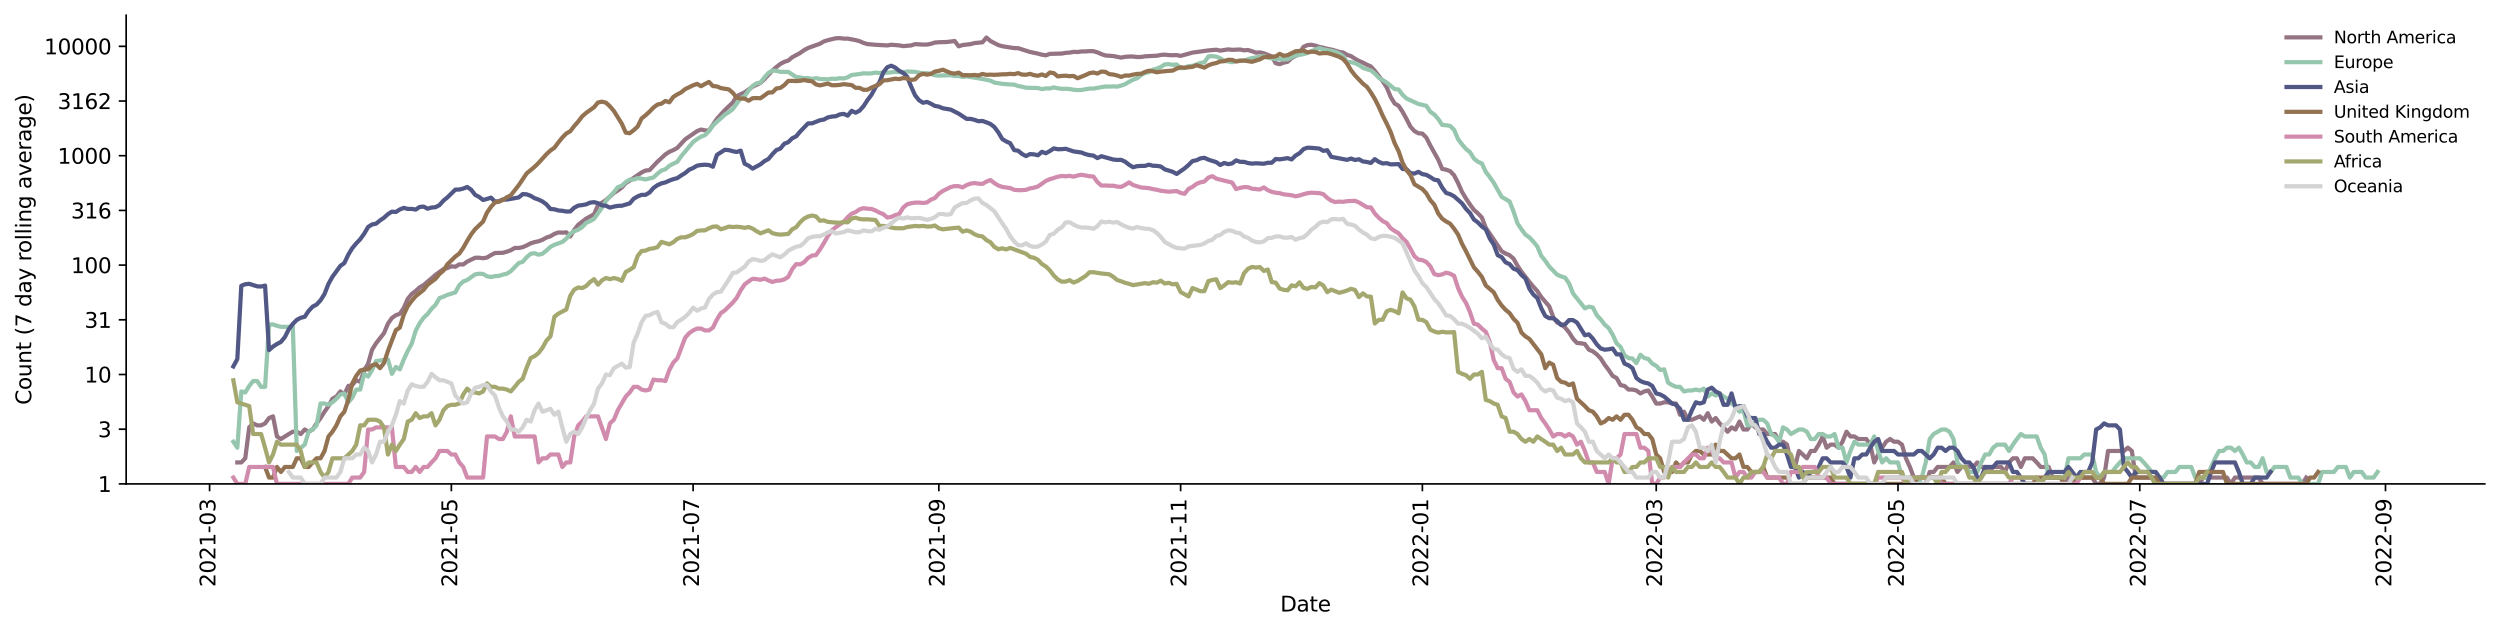 <?xml version="1.0" encoding="utf-8" standalone="no"?>
<!DOCTYPE svg PUBLIC "-//W3C//DTD SVG 1.1//EN"
  "http://www.w3.org/Graphics/SVG/1.1/DTD/svg11.dtd">
<svg xmlns:xlink="http://www.w3.org/1999/xlink" width="1182.891pt" height="298.621pt" viewBox="0 0 1182.891 298.621" xmlns="http://www.w3.org/2000/svg" version="1.1">
 <defs>
  <style type="text/css">*{stroke-linejoin: round; stroke-linecap: butt}</style>
 </defs>
 <g id="figure_1">
  <g id="patch_1">
   <path d="M 0 298.621 
L 1182.891 298.621 
L 1182.891 0 
L 0 0 
z
" style="fill: #ffffff"/>
  </g>
  <g id="axes_1">
   <g id="patch_2">
    <path d="M 59.691 228.96 
L 1175.691 228.96 
L 1175.691 7.2 
L 59.691 7.2 
z
" style="fill: #ffffff"/>
   </g>
   <g id="matplotlib.axis_1">
    <g id="xtick_1">
     <g id="line2d_1">
      <defs>
       <path id="m6c1d3a5a8e" d="M 0 0 
L 0 3.5 
" style="stroke: #000000; stroke-width: 0.8"/>
      </defs>
      <g>
       <use xlink:href="#m6c1d3a5a8e" x="99.166" y="228.96" style="stroke: #000000; stroke-width: 0.8"/>
      </g>
     </g>
     <g id="text_1">
      <!-- 2021-03 -->
      <g transform="translate(101.925 277.743)rotate(-90)scale(0.1 -0.1)">
       <defs>
        <path id="DejaVuSans-32" d="M 1228 531 
L 3431 531 
L 3431 0 
L 469 0 
L 469 531 
Q 828 903 1448 1529 
Q 2069 2156 2228 2338 
Q 2531 2678 2651 2914 
Q 2772 3150 2772 3378 
Q 2772 3750 2511 3984 
Q 2250 4219 1831 4219 
Q 1534 4219 1204 4116 
Q 875 4013 500 3803 
L 500 4441 
Q 881 4594 1212 4672 
Q 1544 4750 1819 4750 
Q 2544 4750 2975 4387 
Q 3406 4025 3406 3419 
Q 3406 3131 3298 2873 
Q 3191 2616 2906 2266 
Q 2828 2175 2409 1742 
Q 1991 1309 1228 531 
z
" transform="scale(0.016)"/>
        <path id="DejaVuSans-30" d="M 2034 4250 
Q 1547 4250 1301 3770 
Q 1056 3291 1056 2328 
Q 1056 1369 1301 889 
Q 1547 409 2034 409 
Q 2525 409 2770 889 
Q 3016 1369 3016 2328 
Q 3016 3291 2770 3770 
Q 2525 4250 2034 4250 
z
M 2034 4750 
Q 2819 4750 3233 4129 
Q 3647 3509 3647 2328 
Q 3647 1150 3233 529 
Q 2819 -91 2034 -91 
Q 1250 -91 836 529 
Q 422 1150 422 2328 
Q 422 3509 836 4129 
Q 1250 4750 2034 4750 
z
" transform="scale(0.016)"/>
        <path id="DejaVuSans-31" d="M 794 531 
L 1825 531 
L 1825 4091 
L 703 3866 
L 703 4441 
L 1819 4666 
L 2450 4666 
L 2450 531 
L 3481 531 
L 3481 0 
L 794 0 
L 794 531 
z
" transform="scale(0.016)"/>
        <path id="DejaVuSans-2d" d="M 313 2009 
L 1997 2009 
L 1997 1497 
L 313 1497 
L 313 2009 
z
" transform="scale(0.016)"/>
        <path id="DejaVuSans-33" d="M 2597 2516 
Q 3050 2419 3304 2112 
Q 3559 1806 3559 1356 
Q 3559 666 3084 287 
Q 2609 -91 1734 -91 
Q 1441 -91 1130 -33 
Q 819 25 488 141 
L 488 750 
Q 750 597 1062 519 
Q 1375 441 1716 441 
Q 2309 441 2620 675 
Q 2931 909 2931 1356 
Q 2931 1769 2642 2001 
Q 2353 2234 1838 2234 
L 1294 2234 
L 1294 2753 
L 1863 2753 
Q 2328 2753 2575 2939 
Q 2822 3125 2822 3475 
Q 2822 3834 2567 4026 
Q 2313 4219 1838 4219 
Q 1578 4219 1281 4162 
Q 984 4106 628 3988 
L 628 4550 
Q 988 4650 1302 4700 
Q 1616 4750 1894 4750 
Q 2613 4750 3031 4423 
Q 3450 4097 3450 3541 
Q 3450 3153 3228 2886 
Q 3006 2619 2597 2516 
z
" transform="scale(0.016)"/>
       </defs>
       <use xlink:href="#DejaVuSans-32"/>
       <use xlink:href="#DejaVuSans-30" x="63.623"/>
       <use xlink:href="#DejaVuSans-32" x="127.246"/>
       <use xlink:href="#DejaVuSans-31" x="190.869"/>
       <use xlink:href="#DejaVuSans-2d" x="254.492"/>
       <use xlink:href="#DejaVuSans-30" x="290.576"/>
       <use xlink:href="#DejaVuSans-33" x="354.199"/>
      </g>
     </g>
    </g>
    <g id="xtick_2">
     <g id="line2d_2">
      <g>
       <use xlink:href="#m6c1d3a5a8e" x="213.56" y="228.96" style="stroke: #000000; stroke-width: 0.8"/>
      </g>
     </g>
     <g id="text_2">
      <!-- 2021-05 -->
      <g transform="translate(216.32 277.743)rotate(-90)scale(0.1 -0.1)">
       <defs>
        <path id="DejaVuSans-35" d="M 691 4666 
L 3169 4666 
L 3169 4134 
L 1269 4134 
L 1269 2991 
Q 1406 3038 1543 3061 
Q 1681 3084 1819 3084 
Q 2600 3084 3056 2656 
Q 3513 2228 3513 1497 
Q 3513 744 3044 326 
Q 2575 -91 1722 -91 
Q 1428 -91 1123 -41 
Q 819 9 494 109 
L 494 744 
Q 775 591 1075 516 
Q 1375 441 1709 441 
Q 2250 441 2565 725 
Q 2881 1009 2881 1497 
Q 2881 1984 2565 2268 
Q 2250 2553 1709 2553 
Q 1456 2553 1204 2497 
Q 953 2441 691 2322 
L 691 4666 
z
" transform="scale(0.016)"/>
       </defs>
       <use xlink:href="#DejaVuSans-32"/>
       <use xlink:href="#DejaVuSans-30" x="63.623"/>
       <use xlink:href="#DejaVuSans-32" x="127.246"/>
       <use xlink:href="#DejaVuSans-31" x="190.869"/>
       <use xlink:href="#DejaVuSans-2d" x="254.492"/>
       <use xlink:href="#DejaVuSans-30" x="290.576"/>
       <use xlink:href="#DejaVuSans-35" x="354.199"/>
      </g>
     </g>
    </g>
    <g id="xtick_3">
     <g id="line2d_3">
      <g>
       <use xlink:href="#m6c1d3a5a8e" x="327.954" y="228.96" style="stroke: #000000; stroke-width: 0.8"/>
      </g>
     </g>
     <g id="text_3">
      <!-- 2021-07 -->
      <g transform="translate(330.714 277.743)rotate(-90)scale(0.1 -0.1)">
       <defs>
        <path id="DejaVuSans-37" d="M 525 4666 
L 3525 4666 
L 3525 4397 
L 1831 0 
L 1172 0 
L 2766 4134 
L 525 4134 
L 525 4666 
z
" transform="scale(0.016)"/>
       </defs>
       <use xlink:href="#DejaVuSans-32"/>
       <use xlink:href="#DejaVuSans-30" x="63.623"/>
       <use xlink:href="#DejaVuSans-32" x="127.246"/>
       <use xlink:href="#DejaVuSans-31" x="190.869"/>
       <use xlink:href="#DejaVuSans-2d" x="254.492"/>
       <use xlink:href="#DejaVuSans-30" x="290.576"/>
       <use xlink:href="#DejaVuSans-37" x="354.199"/>
      </g>
     </g>
    </g>
    <g id="xtick_4">
     <g id="line2d_4">
      <g>
       <use xlink:href="#m6c1d3a5a8e" x="444.224" y="228.96" style="stroke: #000000; stroke-width: 0.8"/>
      </g>
     </g>
     <g id="text_4">
      <!-- 2021-09 -->
      <g transform="translate(446.983 277.743)rotate(-90)scale(0.1 -0.1)">
       <defs>
        <path id="DejaVuSans-39" d="M 703 97 
L 703 672 
Q 941 559 1184 500 
Q 1428 441 1663 441 
Q 2288 441 2617 861 
Q 2947 1281 2994 2138 
Q 2813 1869 2534 1725 
Q 2256 1581 1919 1581 
Q 1219 1581 811 2004 
Q 403 2428 403 3163 
Q 403 3881 828 4315 
Q 1253 4750 1959 4750 
Q 2769 4750 3195 4129 
Q 3622 3509 3622 2328 
Q 3622 1225 3098 567 
Q 2575 -91 1691 -91 
Q 1453 -91 1209 -44 
Q 966 3 703 97 
z
M 1959 2075 
Q 2384 2075 2632 2365 
Q 2881 2656 2881 3163 
Q 2881 3666 2632 3958 
Q 2384 4250 1959 4250 
Q 1534 4250 1286 3958 
Q 1038 3666 1038 3163 
Q 1038 2656 1286 2365 
Q 1534 2075 1959 2075 
z
" transform="scale(0.016)"/>
       </defs>
       <use xlink:href="#DejaVuSans-32"/>
       <use xlink:href="#DejaVuSans-30" x="63.623"/>
       <use xlink:href="#DejaVuSans-32" x="127.246"/>
       <use xlink:href="#DejaVuSans-31" x="190.869"/>
       <use xlink:href="#DejaVuSans-2d" x="254.492"/>
       <use xlink:href="#DejaVuSans-30" x="290.576"/>
       <use xlink:href="#DejaVuSans-39" x="354.199"/>
      </g>
     </g>
    </g>
    <g id="xtick_5">
     <g id="line2d_5">
      <g>
       <use xlink:href="#m6c1d3a5a8e" x="558.618" y="228.96" style="stroke: #000000; stroke-width: 0.8"/>
      </g>
     </g>
     <g id="text_5">
      <!-- 2021-11 -->
      <g transform="translate(561.378 277.743)rotate(-90)scale(0.1 -0.1)">
       <use xlink:href="#DejaVuSans-32"/>
       <use xlink:href="#DejaVuSans-30" x="63.623"/>
       <use xlink:href="#DejaVuSans-32" x="127.246"/>
       <use xlink:href="#DejaVuSans-31" x="190.869"/>
       <use xlink:href="#DejaVuSans-2d" x="254.492"/>
       <use xlink:href="#DejaVuSans-31" x="290.576"/>
       <use xlink:href="#DejaVuSans-31" x="354.199"/>
      </g>
     </g>
    </g>
    <g id="xtick_6">
     <g id="line2d_6">
      <g>
       <use xlink:href="#m6c1d3a5a8e" x="673.012" y="228.96" style="stroke: #000000; stroke-width: 0.8"/>
      </g>
     </g>
     <g id="text_6">
      <!-- 2022-01 -->
      <g transform="translate(675.772 277.743)rotate(-90)scale(0.1 -0.1)">
       <use xlink:href="#DejaVuSans-32"/>
       <use xlink:href="#DejaVuSans-30" x="63.623"/>
       <use xlink:href="#DejaVuSans-32" x="127.246"/>
       <use xlink:href="#DejaVuSans-32" x="190.869"/>
       <use xlink:href="#DejaVuSans-2d" x="254.492"/>
       <use xlink:href="#DejaVuSans-30" x="290.576"/>
       <use xlink:href="#DejaVuSans-31" x="354.199"/>
      </g>
     </g>
    </g>
    <g id="xtick_7">
     <g id="line2d_7">
      <g>
       <use xlink:href="#m6c1d3a5a8e" x="783.656" y="228.96" style="stroke: #000000; stroke-width: 0.8"/>
      </g>
     </g>
     <g id="text_7">
      <!-- 2022-03 -->
      <g transform="translate(786.415 277.743)rotate(-90)scale(0.1 -0.1)">
       <use xlink:href="#DejaVuSans-32"/>
       <use xlink:href="#DejaVuSans-30" x="63.623"/>
       <use xlink:href="#DejaVuSans-32" x="127.246"/>
       <use xlink:href="#DejaVuSans-32" x="190.869"/>
       <use xlink:href="#DejaVuSans-2d" x="254.492"/>
       <use xlink:href="#DejaVuSans-30" x="290.576"/>
       <use xlink:href="#DejaVuSans-33" x="354.199"/>
      </g>
     </g>
    </g>
    <g id="xtick_8">
     <g id="line2d_8">
      <g>
       <use xlink:href="#m6c1d3a5a8e" x="898.05" y="228.96" style="stroke: #000000; stroke-width: 0.8"/>
      </g>
     </g>
     <g id="text_8">
      <!-- 2022-05 -->
      <g transform="translate(900.81 277.743)rotate(-90)scale(0.1 -0.1)">
       <use xlink:href="#DejaVuSans-32"/>
       <use xlink:href="#DejaVuSans-30" x="63.623"/>
       <use xlink:href="#DejaVuSans-32" x="127.246"/>
       <use xlink:href="#DejaVuSans-32" x="190.869"/>
       <use xlink:href="#DejaVuSans-2d" x="254.492"/>
       <use xlink:href="#DejaVuSans-30" x="290.576"/>
       <use xlink:href="#DejaVuSans-35" x="354.199"/>
      </g>
     </g>
    </g>
    <g id="xtick_9">
     <g id="line2d_9">
      <g>
       <use xlink:href="#m6c1d3a5a8e" x="1012.444" y="228.96" style="stroke: #000000; stroke-width: 0.8"/>
      </g>
     </g>
     <g id="text_9">
      <!-- 2022-07 -->
      <g transform="translate(1015.204 277.743)rotate(-90)scale(0.1 -0.1)">
       <use xlink:href="#DejaVuSans-32"/>
       <use xlink:href="#DejaVuSans-30" x="63.623"/>
       <use xlink:href="#DejaVuSans-32" x="127.246"/>
       <use xlink:href="#DejaVuSans-32" x="190.869"/>
       <use xlink:href="#DejaVuSans-2d" x="254.492"/>
       <use xlink:href="#DejaVuSans-30" x="290.576"/>
       <use xlink:href="#DejaVuSans-37" x="354.199"/>
      </g>
     </g>
    </g>
    <g id="xtick_10">
     <g id="line2d_10">
      <g>
       <use xlink:href="#m6c1d3a5a8e" x="1128.714" y="228.96" style="stroke: #000000; stroke-width: 0.8"/>
      </g>
     </g>
     <g id="text_10">
      <!-- 2022-09 -->
      <g transform="translate(1131.473 277.743)rotate(-90)scale(0.1 -0.1)">
       <use xlink:href="#DejaVuSans-32"/>
       <use xlink:href="#DejaVuSans-30" x="63.623"/>
       <use xlink:href="#DejaVuSans-32" x="127.246"/>
       <use xlink:href="#DejaVuSans-32" x="190.869"/>
       <use xlink:href="#DejaVuSans-2d" x="254.492"/>
       <use xlink:href="#DejaVuSans-30" x="290.576"/>
       <use xlink:href="#DejaVuSans-39" x="354.199"/>
      </g>
     </g>
    </g>
    <g id="text_11">
     <!-- Date -->
     <g transform="translate(605.74 289.341)scale(0.1 -0.1)">
      <defs>
       <path id="DejaVuSans-44" d="M 1259 4147 
L 1259 519 
L 2022 519 
Q 2988 519 3436 956 
Q 3884 1394 3884 2338 
Q 3884 3275 3436 3711 
Q 2988 4147 2022 4147 
L 1259 4147 
z
M 628 4666 
L 1925 4666 
Q 3281 4666 3915 4102 
Q 4550 3538 4550 2338 
Q 4550 1131 3912 565 
Q 3275 0 1925 0 
L 628 0 
L 628 4666 
z
" transform="scale(0.016)"/>
       <path id="DejaVuSans-61" d="M 2194 1759 
Q 1497 1759 1228 1600 
Q 959 1441 959 1056 
Q 959 750 1161 570 
Q 1363 391 1709 391 
Q 2188 391 2477 730 
Q 2766 1069 2766 1631 
L 2766 1759 
L 2194 1759 
z
M 3341 1997 
L 3341 0 
L 2766 0 
L 2766 531 
Q 2569 213 2275 61 
Q 1981 -91 1556 -91 
Q 1019 -91 701 211 
Q 384 513 384 1019 
Q 384 1609 779 1909 
Q 1175 2209 1959 2209 
L 2766 2209 
L 2766 2266 
Q 2766 2663 2505 2880 
Q 2244 3097 1772 3097 
Q 1472 3097 1187 3025 
Q 903 2953 641 2809 
L 641 3341 
Q 956 3463 1253 3523 
Q 1550 3584 1831 3584 
Q 2591 3584 2966 3190 
Q 3341 2797 3341 1997 
z
" transform="scale(0.016)"/>
       <path id="DejaVuSans-74" d="M 1172 4494 
L 1172 3500 
L 2356 3500 
L 2356 3053 
L 1172 3053 
L 1172 1153 
Q 1172 725 1289 603 
Q 1406 481 1766 481 
L 2356 481 
L 2356 0 
L 1766 0 
Q 1100 0 847 248 
Q 594 497 594 1153 
L 594 3053 
L 172 3053 
L 172 3500 
L 594 3500 
L 594 4494 
L 1172 4494 
z
" transform="scale(0.016)"/>
       <path id="DejaVuSans-65" d="M 3597 1894 
L 3597 1613 
L 953 1613 
Q 991 1019 1311 708 
Q 1631 397 2203 397 
Q 2534 397 2845 478 
Q 3156 559 3463 722 
L 3463 178 
Q 3153 47 2828 -22 
Q 2503 -91 2169 -91 
Q 1331 -91 842 396 
Q 353 884 353 1716 
Q 353 2575 817 3079 
Q 1281 3584 2069 3584 
Q 2775 3584 3186 3129 
Q 3597 2675 3597 1894 
z
M 3022 2063 
Q 3016 2534 2758 2815 
Q 2500 3097 2075 3097 
Q 1594 3097 1305 2825 
Q 1016 2553 972 2059 
L 3022 2063 
z
" transform="scale(0.016)"/>
      </defs>
      <use xlink:href="#DejaVuSans-44"/>
      <use xlink:href="#DejaVuSans-61" x="77.002"/>
      <use xlink:href="#DejaVuSans-74" x="138.281"/>
      <use xlink:href="#DejaVuSans-65" x="177.49"/>
     </g>
    </g>
   </g>
   <g id="matplotlib.axis_2">
    <g id="ytick_1">
     <g id="line2d_11">
      <defs>
       <path id="ma39108f769" d="M 0 0 
L -3.5 0 
" style="stroke: #000000; stroke-width: 0.8"/>
      </defs>
      <g>
       <use xlink:href="#ma39108f769" x="59.691" y="228.96" style="stroke: #000000; stroke-width: 0.8"/>
      </g>
     </g>
     <g id="text_12">
      <!-- 1 -->
      <g transform="translate(46.328 232.759)scale(0.1 -0.1)">
       <use xlink:href="#DejaVuSans-31"/>
      </g>
     </g>
    </g>
    <g id="ytick_2">
     <g id="line2d_12">
      <g>
       <use xlink:href="#ma39108f769" x="59.691" y="203.08" style="stroke: #000000; stroke-width: 0.8"/>
      </g>
     </g>
     <g id="text_13">
      <!-- 3 -->
      <g transform="translate(46.328 206.879)scale(0.1 -0.1)">
       <use xlink:href="#DejaVuSans-33"/>
      </g>
     </g>
    </g>
    <g id="ytick_3">
     <g id="line2d_13">
      <g>
       <use xlink:href="#ma39108f769" x="59.691" y="177.199" style="stroke: #000000; stroke-width: 0.8"/>
      </g>
     </g>
     <g id="text_14">
      <!-- 10 -->
      <g transform="translate(39.966 180.999)scale(0.1 -0.1)">
       <use xlink:href="#DejaVuSans-31"/>
       <use xlink:href="#DejaVuSans-30" x="63.623"/>
      </g>
     </g>
    </g>
    <g id="ytick_4">
     <g id="line2d_14">
      <g>
       <use xlink:href="#ma39108f769" x="59.691" y="151.319" style="stroke: #000000; stroke-width: 0.8"/>
      </g>
     </g>
     <g id="text_15">
      <!-- 31 -->
      <g transform="translate(39.966 155.118)scale(0.1 -0.1)">
       <use xlink:href="#DejaVuSans-33"/>
       <use xlink:href="#DejaVuSans-31" x="63.623"/>
      </g>
     </g>
    </g>
    <g id="ytick_5">
     <g id="line2d_15">
      <g>
       <use xlink:href="#ma39108f769" x="59.691" y="125.439" style="stroke: #000000; stroke-width: 0.8"/>
      </g>
     </g>
     <g id="text_16">
      <!-- 100 -->
      <g transform="translate(33.603 129.238)scale(0.1 -0.1)">
       <use xlink:href="#DejaVuSans-31"/>
       <use xlink:href="#DejaVuSans-30" x="63.623"/>
       <use xlink:href="#DejaVuSans-30" x="127.246"/>
      </g>
     </g>
    </g>
    <g id="ytick_6">
     <g id="line2d_16">
      <g>
       <use xlink:href="#ma39108f769" x="59.691" y="99.558" style="stroke: #000000; stroke-width: 0.8"/>
      </g>
     </g>
     <g id="text_17">
      <!-- 316 -->
      <g transform="translate(33.603 103.358)scale(0.1 -0.1)">
       <defs>
        <path id="DejaVuSans-36" d="M 2113 2584 
Q 1688 2584 1439 2293 
Q 1191 2003 1191 1497 
Q 1191 994 1439 701 
Q 1688 409 2113 409 
Q 2538 409 2786 701 
Q 3034 994 3034 1497 
Q 3034 2003 2786 2293 
Q 2538 2584 2113 2584 
z
M 3366 4563 
L 3366 3988 
Q 3128 4100 2886 4159 
Q 2644 4219 2406 4219 
Q 1781 4219 1451 3797 
Q 1122 3375 1075 2522 
Q 1259 2794 1537 2939 
Q 1816 3084 2150 3084 
Q 2853 3084 3261 2657 
Q 3669 2231 3669 1497 
Q 3669 778 3244 343 
Q 2819 -91 2113 -91 
Q 1303 -91 875 529 
Q 447 1150 447 2328 
Q 447 3434 972 4092 
Q 1497 4750 2381 4750 
Q 2619 4750 2861 4703 
Q 3103 4656 3366 4563 
z
" transform="scale(0.016)"/>
       </defs>
       <use xlink:href="#DejaVuSans-33"/>
       <use xlink:href="#DejaVuSans-31" x="63.623"/>
       <use xlink:href="#DejaVuSans-36" x="127.246"/>
      </g>
     </g>
    </g>
    <g id="ytick_7">
     <g id="line2d_17">
      <g>
       <use xlink:href="#ma39108f769" x="59.691" y="73.678" style="stroke: #000000; stroke-width: 0.8"/>
      </g>
     </g>
     <g id="text_18">
      <!-- 1000 -->
      <g transform="translate(27.241 77.477)scale(0.1 -0.1)">
       <use xlink:href="#DejaVuSans-31"/>
       <use xlink:href="#DejaVuSans-30" x="63.623"/>
       <use xlink:href="#DejaVuSans-30" x="127.246"/>
       <use xlink:href="#DejaVuSans-30" x="190.869"/>
      </g>
     </g>
    </g>
    <g id="ytick_8">
     <g id="line2d_18">
      <g>
       <use xlink:href="#ma39108f769" x="59.691" y="47.798" style="stroke: #000000; stroke-width: 0.8"/>
      </g>
     </g>
     <g id="text_19">
      <!-- 3162 -->
      <g transform="translate(27.241 51.597)scale(0.1 -0.1)">
       <use xlink:href="#DejaVuSans-33"/>
       <use xlink:href="#DejaVuSans-31" x="63.623"/>
       <use xlink:href="#DejaVuSans-36" x="127.246"/>
       <use xlink:href="#DejaVuSans-32" x="190.869"/>
      </g>
     </g>
    </g>
    <g id="ytick_9">
     <g id="line2d_19">
      <g>
       <use xlink:href="#ma39108f769" x="59.691" y="21.918" style="stroke: #000000; stroke-width: 0.8"/>
      </g>
     </g>
     <g id="text_20">
      <!-- 10000 -->
      <g transform="translate(20.878 25.717)scale(0.1 -0.1)">
       <use xlink:href="#DejaVuSans-31"/>
       <use xlink:href="#DejaVuSans-30" x="63.623"/>
       <use xlink:href="#DejaVuSans-30" x="127.246"/>
       <use xlink:href="#DejaVuSans-30" x="190.869"/>
       <use xlink:href="#DejaVuSans-30" x="254.492"/>
      </g>
     </g>
    </g>
    <g id="text_21">
     <!-- Count (7 day rolling average) -->
     <g transform="translate(14.798 191.548)rotate(-90)scale(0.1 -0.1)">
      <defs>
       <path id="DejaVuSans-43" d="M 4122 4306 
L 4122 3641 
Q 3803 3938 3442 4084 
Q 3081 4231 2675 4231 
Q 1875 4231 1450 3742 
Q 1025 3253 1025 2328 
Q 1025 1406 1450 917 
Q 1875 428 2675 428 
Q 3081 428 3442 575 
Q 3803 722 4122 1019 
L 4122 359 
Q 3791 134 3420 21 
Q 3050 -91 2638 -91 
Q 1578 -91 968 557 
Q 359 1206 359 2328 
Q 359 3453 968 4101 
Q 1578 4750 2638 4750 
Q 3056 4750 3426 4639 
Q 3797 4528 4122 4306 
z
" transform="scale(0.016)"/>
       <path id="DejaVuSans-6f" d="M 1959 3097 
Q 1497 3097 1228 2736 
Q 959 2375 959 1747 
Q 959 1119 1226 758 
Q 1494 397 1959 397 
Q 2419 397 2687 759 
Q 2956 1122 2956 1747 
Q 2956 2369 2687 2733 
Q 2419 3097 1959 3097 
z
M 1959 3584 
Q 2709 3584 3137 3096 
Q 3566 2609 3566 1747 
Q 3566 888 3137 398 
Q 2709 -91 1959 -91 
Q 1206 -91 779 398 
Q 353 888 353 1747 
Q 353 2609 779 3096 
Q 1206 3584 1959 3584 
z
" transform="scale(0.016)"/>
       <path id="DejaVuSans-75" d="M 544 1381 
L 544 3500 
L 1119 3500 
L 1119 1403 
Q 1119 906 1312 657 
Q 1506 409 1894 409 
Q 2359 409 2629 706 
Q 2900 1003 2900 1516 
L 2900 3500 
L 3475 3500 
L 3475 0 
L 2900 0 
L 2900 538 
Q 2691 219 2414 64 
Q 2138 -91 1772 -91 
Q 1169 -91 856 284 
Q 544 659 544 1381 
z
M 1991 3584 
L 1991 3584 
z
" transform="scale(0.016)"/>
       <path id="DejaVuSans-6e" d="M 3513 2113 
L 3513 0 
L 2938 0 
L 2938 2094 
Q 2938 2591 2744 2837 
Q 2550 3084 2163 3084 
Q 1697 3084 1428 2787 
Q 1159 2491 1159 1978 
L 1159 0 
L 581 0 
L 581 3500 
L 1159 3500 
L 1159 2956 
Q 1366 3272 1645 3428 
Q 1925 3584 2291 3584 
Q 2894 3584 3203 3211 
Q 3513 2838 3513 2113 
z
" transform="scale(0.016)"/>
       <path id="DejaVuSans-20" transform="scale(0.016)"/>
       <path id="DejaVuSans-28" d="M 1984 4856 
Q 1566 4138 1362 3434 
Q 1159 2731 1159 2009 
Q 1159 1288 1364 580 
Q 1569 -128 1984 -844 
L 1484 -844 
Q 1016 -109 783 600 
Q 550 1309 550 2009 
Q 550 2706 781 3412 
Q 1013 4119 1484 4856 
L 1984 4856 
z
" transform="scale(0.016)"/>
       <path id="DejaVuSans-64" d="M 2906 2969 
L 2906 4863 
L 3481 4863 
L 3481 0 
L 2906 0 
L 2906 525 
Q 2725 213 2448 61 
Q 2172 -91 1784 -91 
Q 1150 -91 751 415 
Q 353 922 353 1747 
Q 353 2572 751 3078 
Q 1150 3584 1784 3584 
Q 2172 3584 2448 3432 
Q 2725 3281 2906 2969 
z
M 947 1747 
Q 947 1113 1208 752 
Q 1469 391 1925 391 
Q 2381 391 2643 752 
Q 2906 1113 2906 1747 
Q 2906 2381 2643 2742 
Q 2381 3103 1925 3103 
Q 1469 3103 1208 2742 
Q 947 2381 947 1747 
z
" transform="scale(0.016)"/>
       <path id="DejaVuSans-79" d="M 2059 -325 
Q 1816 -950 1584 -1140 
Q 1353 -1331 966 -1331 
L 506 -1331 
L 506 -850 
L 844 -850 
Q 1081 -850 1212 -737 
Q 1344 -625 1503 -206 
L 1606 56 
L 191 3500 
L 800 3500 
L 1894 763 
L 2988 3500 
L 3597 3500 
L 2059 -325 
z
" transform="scale(0.016)"/>
       <path id="DejaVuSans-72" d="M 2631 2963 
Q 2534 3019 2420 3045 
Q 2306 3072 2169 3072 
Q 1681 3072 1420 2755 
Q 1159 2438 1159 1844 
L 1159 0 
L 581 0 
L 581 3500 
L 1159 3500 
L 1159 2956 
Q 1341 3275 1631 3429 
Q 1922 3584 2338 3584 
Q 2397 3584 2469 3576 
Q 2541 3569 2628 3553 
L 2631 2963 
z
" transform="scale(0.016)"/>
       <path id="DejaVuSans-6c" d="M 603 4863 
L 1178 4863 
L 1178 0 
L 603 0 
L 603 4863 
z
" transform="scale(0.016)"/>
       <path id="DejaVuSans-69" d="M 603 3500 
L 1178 3500 
L 1178 0 
L 603 0 
L 603 3500 
z
M 603 4863 
L 1178 4863 
L 1178 4134 
L 603 4134 
L 603 4863 
z
" transform="scale(0.016)"/>
       <path id="DejaVuSans-67" d="M 2906 1791 
Q 2906 2416 2648 2759 
Q 2391 3103 1925 3103 
Q 1463 3103 1205 2759 
Q 947 2416 947 1791 
Q 947 1169 1205 825 
Q 1463 481 1925 481 
Q 2391 481 2648 825 
Q 2906 1169 2906 1791 
z
M 3481 434 
Q 3481 -459 3084 -895 
Q 2688 -1331 1869 -1331 
Q 1566 -1331 1297 -1286 
Q 1028 -1241 775 -1147 
L 775 -588 
Q 1028 -725 1275 -790 
Q 1522 -856 1778 -856 
Q 2344 -856 2625 -561 
Q 2906 -266 2906 331 
L 2906 616 
Q 2728 306 2450 153 
Q 2172 0 1784 0 
Q 1141 0 747 490 
Q 353 981 353 1791 
Q 353 2603 747 3093 
Q 1141 3584 1784 3584 
Q 2172 3584 2450 3431 
Q 2728 3278 2906 2969 
L 2906 3500 
L 3481 3500 
L 3481 434 
z
" transform="scale(0.016)"/>
       <path id="DejaVuSans-76" d="M 191 3500 
L 800 3500 
L 1894 563 
L 2988 3500 
L 3597 3500 
L 2284 0 
L 1503 0 
L 191 3500 
z
" transform="scale(0.016)"/>
       <path id="DejaVuSans-29" d="M 513 4856 
L 1013 4856 
Q 1481 4119 1714 3412 
Q 1947 2706 1947 2009 
Q 1947 1309 1714 600 
Q 1481 -109 1013 -844 
L 513 -844 
Q 928 -128 1133 580 
Q 1338 1288 1338 2009 
Q 1338 2731 1133 3434 
Q 928 4138 513 4856 
z
" transform="scale(0.016)"/>
      </defs>
      <use xlink:href="#DejaVuSans-43"/>
      <use xlink:href="#DejaVuSans-6f" x="69.824"/>
      <use xlink:href="#DejaVuSans-75" x="131.006"/>
      <use xlink:href="#DejaVuSans-6e" x="194.385"/>
      <use xlink:href="#DejaVuSans-74" x="257.764"/>
      <use xlink:href="#DejaVuSans-20" x="296.973"/>
      <use xlink:href="#DejaVuSans-28" x="328.76"/>
      <use xlink:href="#DejaVuSans-37" x="367.773"/>
      <use xlink:href="#DejaVuSans-20" x="431.396"/>
      <use xlink:href="#DejaVuSans-64" x="463.184"/>
      <use xlink:href="#DejaVuSans-61" x="526.66"/>
      <use xlink:href="#DejaVuSans-79" x="587.939"/>
      <use xlink:href="#DejaVuSans-20" x="647.119"/>
      <use xlink:href="#DejaVuSans-72" x="678.906"/>
      <use xlink:href="#DejaVuSans-6f" x="717.77"/>
      <use xlink:href="#DejaVuSans-6c" x="778.951"/>
      <use xlink:href="#DejaVuSans-6c" x="806.734"/>
      <use xlink:href="#DejaVuSans-69" x="834.518"/>
      <use xlink:href="#DejaVuSans-6e" x="862.301"/>
      <use xlink:href="#DejaVuSans-67" x="925.68"/>
      <use xlink:href="#DejaVuSans-20" x="989.156"/>
      <use xlink:href="#DejaVuSans-61" x="1020.943"/>
      <use xlink:href="#DejaVuSans-76" x="1082.223"/>
      <use xlink:href="#DejaVuSans-65" x="1141.402"/>
      <use xlink:href="#DejaVuSans-72" x="1202.926"/>
      <use xlink:href="#DejaVuSans-61" x="1244.039"/>
      <use xlink:href="#DejaVuSans-67" x="1305.318"/>
      <use xlink:href="#DejaVuSans-65" x="1368.795"/>
      <use xlink:href="#DejaVuSans-29" x="1430.318"/>
     </g>
    </g>
   </g>
   <g id="line2d_20">
    <path d="M 112.293 218.8 
L 114.169 218.8 
L 116.044 216.844 
L 117.919 202.219 
L 119.794 200.345 
L 121.67 201.262 
L 123.545 201.262 
L 125.42 200.345 
L 127.296 197.797 
L 129.171 197.008 
L 131.046 206.514 
L 132.922 207.729 
L 136.672 205.361 
L 138.548 204.264 
L 140.423 204.264 
L 142.298 205.361 
L 144.174 203.218 
L 146.049 204.264 
L 147.924 203.218 
L 149.8 200.345 
L 151.675 197.797 
L 153.55 194.795 
L 155.425 192.148 
L 157.301 188.682 
L 159.176 187.637 
L 161.051 185.217 
L 162.927 186.637 
L 164.802 182.621 
L 166.677 182.216 
L 168.553 179.927 
L 170.428 180.665 
L 172.303 175.351 
L 174.179 172.055 
L 176.054 165.461 
L 177.929 162.435 
L 181.68 157.654 
L 183.555 153.155 
L 185.431 150.458 
L 187.306 149.13 
L 189.181 148.494 
L 191.056 145.718 
L 192.932 141.409 
L 194.807 139.113 
L 196.682 137.684 
L 198.558 135.978 
L 200.433 134.877 
L 204.184 131.693 
L 206.059 130.057 
L 209.81 127.348 
L 211.685 126.83 
L 213.56 125.991 
L 215.436 126.223 
L 217.311 125.088 
L 219.186 125.152 
L 221.061 123.768 
L 224.812 121.964 
L 226.687 121.937 
L 228.563 122.186 
L 230.438 121.855 
L 232.313 120.681 
L 234.189 119.715 
L 237.939 119.615 
L 239.815 119.076 
L 241.69 118.409 
L 243.565 117.309 
L 245.441 117.331 
L 247.316 116.954 
L 249.191 116.132 
L 251.067 115.136 
L 252.942 114.555 
L 254.817 114.162 
L 256.692 113.435 
L 258.568 112.405 
L 260.443 111.784 
L 262.318 110.658 
L 264.194 110.002 
L 266.069 110.083 
L 267.944 109.922 
L 269.82 111.889 
L 271.695 108.806 
L 273.57 106.369 
L 277.321 103.471 
L 281.072 101.383 
L 282.947 97.122 
L 286.698 94.689 
L 290.448 91.309 
L 292.323 90.124 
L 294.199 88.739 
L 296.074 86.592 
L 297.949 85.501 
L 301.7 82.878 
L 303.575 81.604 
L 305.451 80.696 
L 307.326 80.49 
L 311.077 76.512 
L 314.827 73.067 
L 316.703 71.812 
L 318.578 71.036 
L 320.453 69.982 
L 324.204 65.923 
L 329.83 62.039 
L 331.705 61.296 
L 333.58 61.691 
L 335.456 61.833 
L 339.206 56.233 
L 342.957 52.102 
L 346.708 48.53 
L 348.583 45.476 
L 352.334 43.681 
L 356.084 41.026 
L 359.835 39.198 
L 361.71 37.425 
L 365.461 33.371 
L 367.336 31.74 
L 369.211 30.266 
L 371.087 29.269 
L 372.962 28.659 
L 374.837 27.092 
L 378.588 25.062 
L 380.463 23.725 
L 382.339 22.706 
L 387.965 20.687 
L 389.84 19.62 
L 391.715 18.987 
L 395.466 18.112 
L 397.341 18.036 
L 399.216 18.271 
L 401.092 18.273 
L 404.842 18.974 
L 406.718 19.488 
L 408.593 20.325 
L 410.468 20.86 
L 414.219 21.187 
L 419.845 21.498 
L 421.72 21.174 
L 425.471 21.471 
L 427.346 21.823 
L 431.097 21.496 
L 432.972 20.88 
L 436.723 21.091 
L 438.598 21.089 
L 440.473 20.736 
L 442.349 20.131 
L 444.224 19.991 
L 447.975 19.876 
L 451.725 19.415 
L 453.601 21.916 
L 455.476 21.303 
L 459.227 20.878 
L 461.102 20.38 
L 464.852 20.02 
L 466.728 17.76 
L 468.603 19.385 
L 472.354 21.337 
L 474.229 21.863 
L 479.855 22.77 
L 481.73 22.791 
L 487.356 24.584 
L 491.107 25.367 
L 492.982 25.879 
L 494.857 26.178 
L 496.733 25.486 
L 502.359 25.344 
L 504.234 25.017 
L 506.109 24.876 
L 507.985 24.527 
L 509.86 24.616 
L 511.735 24.349 
L 513.611 24.336 
L 515.486 24.196 
L 517.361 24.221 
L 519.237 24.766 
L 521.112 25.59 
L 522.987 26.246 
L 526.738 26.523 
L 530.488 27.252 
L 532.364 26.884 
L 534.239 26.755 
L 536.114 26.749 
L 537.99 26.983 
L 539.865 26.966 
L 541.74 26.647 
L 547.366 26.361 
L 549.242 25.998 
L 551.117 25.856 
L 552.992 26.075 
L 554.868 26.132 
L 556.743 26.072 
L 558.618 26.441 
L 564.244 24.887 
L 571.745 23.856 
L 575.496 23.53 
L 577.371 23.957 
L 581.122 23.362 
L 582.997 23.577 
L 586.748 23.426 
L 588.623 23.808 
L 590.499 23.66 
L 592.374 24.229 
L 594.249 24.921 
L 596.125 24.789 
L 598 25.218 
L 601.75 26.673 
L 603.626 29.905 
L 605.501 30.366 
L 607.376 29.637 
L 609.252 29.245 
L 611.127 27.419 
L 613.002 26.489 
L 614.878 25.095 
L 616.753 22.151 
L 618.628 21.333 
L 620.504 21.181 
L 622.379 21.574 
L 624.254 22.215 
L 626.13 22.583 
L 628.005 23.095 
L 629.88 23.448 
L 631.755 23.939 
L 633.631 24.552 
L 635.506 24.838 
L 637.381 25.944 
L 639.257 26.576 
L 641.132 27.772 
L 643.007 28.818 
L 644.883 29.642 
L 646.758 30.612 
L 648.633 31.451 
L 650.509 33.54 
L 654.259 38.446 
L 656.135 41.318 
L 658.01 45.887 
L 659.885 48.977 
L 661.761 50.06 
L 663.636 52.913 
L 665.511 56.319 
L 667.386 59.983 
L 669.262 62.026 
L 671.137 63.073 
L 673.012 63.209 
L 674.888 65.132 
L 676.763 68.848 
L 680.514 75.566 
L 682.389 79.936 
L 684.264 80.282 
L 686.14 80.991 
L 688.015 82.951 
L 689.89 86.581 
L 691.766 90.822 
L 693.641 93.925 
L 695.516 96.752 
L 697.392 99.302 
L 699.267 100.936 
L 701.142 102.922 
L 703.017 107.773 
L 710.519 118.884 
L 712.394 119.965 
L 714.269 120.759 
L 716.145 122.409 
L 718.02 125.73 
L 719.895 128.569 
L 723.646 133.411 
L 725.521 135.673 
L 727.397 137.739 
L 729.272 140.575 
L 733.023 144.94 
L 734.898 149.975 
L 736.773 152.611 
L 738.648 153.376 
L 740.524 154.991 
L 742.399 157.253 
L 744.274 160.217 
L 746.15 162.27 
L 748.025 162.435 
L 749.9 162.771 
L 751.776 165.461 
L 753.651 166.236 
L 755.526 167.661 
L 757.402 169.636 
L 759.277 172.572 
L 761.152 175.057 
L 763.028 177.851 
L 764.903 178.865 
L 766.778 182.216 
L 768.653 182.621 
L 770.529 184.318 
L 772.404 184.318 
L 774.279 184.763 
L 776.155 186.154 
L 778.03 185.217 
L 779.905 184.763 
L 781.781 187.637 
L 783.656 190.932 
L 785.531 190.932 
L 787.407 190.348 
L 789.282 190.348 
L 791.157 190.932 
L 793.033 190.932 
L 794.908 196.246 
L 796.783 194.795 
L 798.659 198.615 
L 800.534 198.615 
L 804.284 197.008 
L 806.16 198.615 
L 808.035 195.509 
L 809.91 199.463 
L 811.786 197.797 
L 813.661 200.345 
L 815.536 202.219 
L 817.412 204.264 
L 819.287 202.219 
L 821.162 203.218 
L 823.038 199.463 
L 824.913 203.218 
L 826.788 203.218 
L 828.664 200.345 
L 830.539 202.219 
L 832.414 203.218 
L 834.29 203.218 
L 836.165 205.361 
L 839.915 205.361 
L 841.791 209.014 
L 843.666 209.014 
L 845.541 210.377 
L 847.417 218.8 
L 849.292 220.942 
L 851.167 213.379 
L 854.918 216.844 
L 856.793 213.379 
L 858.669 213.379 
L 860.544 210.377 
L 862.419 206.514 
L 864.295 211.828 
L 866.17 210.377 
L 868.045 210.377 
L 869.921 211.828 
L 871.796 209.014 
L 873.671 204.264 
L 875.546 206.514 
L 877.422 206.514 
L 879.297 207.729 
L 883.048 207.729 
L 884.923 210.377 
L 886.798 218.8 
L 888.674 215.044 
L 890.549 211.828 
L 892.424 209.014 
L 894.3 207.729 
L 896.175 209.014 
L 898.05 209.014 
L 899.926 210.377 
L 901.801 216.844 
L 903.676 220.942 
L 905.551 225.958 
L 907.427 228.96 
L 911.177 228.96 
L 913.053 223.311 
L 914.928 223.311 
L 916.803 220.942 
L 922.429 220.942 
L 924.305 218.8 
L 926.18 223.311 
L 928.055 220.942 
L 933.681 220.942 
L 935.557 218.8 
L 937.432 220.942 
L 939.307 220.942 
L 941.182 223.311 
L 943.058 220.942 
L 946.808 220.942 
L 948.684 223.311 
L 950.559 218.8 
L 952.434 216.844 
L 954.31 216.844 
L 956.185 220.942 
L 958.06 216.844 
L 961.811 216.844 
L 963.686 218.8 
L 965.562 220.942 
L 969.312 220.942 
L 971.188 225.958 
L 974.938 225.958 
L 976.813 228.96 
L 978.689 225.958 
L 989.941 225.958 
L 991.816 228.96 
L 993.691 228.96 
L 995.567 225.958 
L 997.442 213.379 
L 1004.943 213.379 
L 1006.819 211.828 
L 1008.694 213.379 
L 1010.569 225.958 
L 1018.07 225.958 
L 1019.946 228.96 
L 1040.574 228.96 
L 1042.449 225.958 
L 1053.701 225.958 
L 1055.577 228.96 
L 1057.452 225.958 
L 1068.704 225.958 
L 1070.579 228.96 
L 1089.332 228.96 
L 1091.208 225.958 
L 1091.208 225.958 
" clip-path="url(#p2f92a18b43)" style="fill: none; stroke: #947383; stroke-width: 2; stroke-linecap: square"/>
   </g>
   <g id="line2d_21">
    <path d="M 110.418 209.014 
L 112.293 211.828 
L 114.169 185.217 
L 116.044 185.681 
L 117.919 182.621 
L 119.794 180.293 
L 121.67 180.293 
L 123.545 183.033 
L 125.42 183.033 
L 127.296 153.6 
L 129.171 153.488 
L 131.046 154.169 
L 132.922 154.635 
L 136.672 154.635 
L 138.548 154.518 
L 140.423 213.379 
L 144.174 210.377 
L 146.049 204.264 
L 147.924 203.218 
L 149.8 201.262 
L 151.675 190.932 
L 153.55 190.932 
L 155.425 191.532 
L 157.301 190.348 
L 159.176 188.682 
L 161.051 186.637 
L 162.927 186.154 
L 164.802 190.348 
L 166.677 188.153 
L 168.553 184.318 
L 170.428 184.318 
L 172.303 176.881 
L 174.179 178.184 
L 176.054 175.057 
L 177.929 170.813 
L 183.555 170.099 
L 185.431 176.881 
L 187.306 173.643 
L 189.181 174.767 
L 191.056 170.099 
L 192.932 166.04 
L 194.807 162.603 
L 196.682 156.474 
L 198.558 152.936 
L 200.433 150.361 
L 202.308 148.584 
L 204.184 146.117 
L 206.059 144.262 
L 207.934 141.02 
L 209.81 140.387 
L 211.685 139.529 
L 215.436 138.358 
L 217.311 134.926 
L 219.186 133.183 
L 221.061 132.469 
L 224.812 129.822 
L 226.687 129.512 
L 228.563 129.627 
L 230.438 130.738 
L 232.313 131.065 
L 234.189 130.656 
L 236.064 130.535 
L 237.939 129.939 
L 239.815 129.512 
L 241.69 128.312 
L 245.441 124.465 
L 247.316 123.888 
L 249.191 121.691 
L 251.067 120.091 
L 252.942 119.789 
L 254.817 120.526 
L 256.692 120.041 
L 258.568 118.527 
L 260.443 116.8 
L 262.318 115.837 
L 266.069 114.476 
L 267.944 112.932 
L 269.82 110.575 
L 271.695 109.412 
L 273.57 108.684 
L 275.446 107.482 
L 277.321 105.466 
L 279.196 104.611 
L 281.072 103.568 
L 284.822 98.272 
L 286.698 95.143 
L 288.573 92.936 
L 290.448 90.953 
L 292.323 88.533 
L 294.199 87.901 
L 296.074 86.14 
L 297.949 85.012 
L 299.825 84.969 
L 301.7 84.274 
L 303.575 84.533 
L 305.451 84.911 
L 309.201 83.947 
L 311.077 82.192 
L 312.952 80.709 
L 314.827 80.085 
L 316.703 78.455 
L 318.578 77.453 
L 320.453 76.581 
L 322.329 73.901 
L 327.954 67.193 
L 329.83 65.787 
L 331.705 64.684 
L 333.58 63.937 
L 335.456 62.006 
L 337.331 59.358 
L 342.957 54.254 
L 344.832 53.074 
L 346.708 51.637 
L 350.458 46.468 
L 352.334 45.465 
L 354.209 42.857 
L 356.084 40.671 
L 357.959 39.434 
L 359.835 39.102 
L 361.71 36.607 
L 363.585 34.501 
L 365.461 33.362 
L 367.336 33.52 
L 369.211 33.974 
L 372.962 34.031 
L 376.713 36.438 
L 378.588 36.648 
L 380.463 37.004 
L 382.339 36.901 
L 384.214 37.348 
L 386.089 36.966 
L 387.965 37.375 
L 391.715 37.536 
L 393.59 37.232 
L 395.466 37.352 
L 397.341 36.987 
L 399.216 37.155 
L 401.092 36.557 
L 402.967 35.478 
L 406.718 35.034 
L 408.593 34.689 
L 410.468 34.78 
L 412.344 34.701 
L 414.219 34.348 
L 416.094 34.528 
L 417.97 34.329 
L 419.845 34.426 
L 423.596 34.017 
L 425.471 34.105 
L 427.346 34.341 
L 429.221 33.831 
L 432.972 33.991 
L 436.723 34.688 
L 438.598 34.64 
L 440.473 34.923 
L 442.349 35.652 
L 444.224 35.774 
L 449.85 35.582 
L 451.725 35.949 
L 453.601 35.962 
L 455.476 36.386 
L 457.351 36.114 
L 464.852 37.377 
L 468.603 38.13 
L 470.478 39.067 
L 474.229 39.671 
L 477.98 39.973 
L 479.855 40.013 
L 481.73 40.715 
L 483.606 41.035 
L 485.481 41.505 
L 491.107 41.659 
L 492.982 42.169 
L 494.857 41.809 
L 496.733 41.873 
L 498.608 41.345 
L 500.483 41.764 
L 502.359 42.016 
L 504.234 42 
L 506.109 42.112 
L 507.985 42.469 
L 509.86 42.633 
L 511.735 42.571 
L 515.486 41.912 
L 517.361 41.899 
L 522.987 40.935 
L 524.863 40.969 
L 526.738 40.87 
L 528.613 40.984 
L 530.488 40.497 
L 532.364 39.827 
L 534.239 38.701 
L 536.114 37.706 
L 537.99 37.056 
L 539.865 35.578 
L 541.74 34.516 
L 543.616 34.175 
L 545.491 32.971 
L 547.366 32.485 
L 549.242 31.686 
L 551.117 30.487 
L 552.992 30.354 
L 554.868 30.704 
L 556.743 30.509 
L 558.618 32.257 
L 560.494 32.171 
L 562.369 31.266 
L 564.244 31.19 
L 567.995 29.784 
L 569.87 29.474 
L 571.745 26.73 
L 573.621 26.548 
L 575.496 26.78 
L 577.371 27.576 
L 579.247 28.762 
L 582.997 29.428 
L 584.873 28.846 
L 586.748 28.603 
L 588.623 28.839 
L 590.499 28.007 
L 592.374 27.472 
L 598 26.53 
L 599.875 27.232 
L 603.626 27.951 
L 605.501 27.981 
L 607.376 28.139 
L 609.252 28.068 
L 611.127 27.008 
L 613.002 26.316 
L 616.753 25.602 
L 618.628 25.087 
L 620.504 24.212 
L 624.254 22.728 
L 626.13 23.327 
L 631.755 24.44 
L 633.631 25.326 
L 635.506 26.545 
L 637.381 29.298 
L 639.257 29.412 
L 641.132 29.894 
L 643.007 30.772 
L 644.883 32.101 
L 646.758 32.779 
L 648.633 33.303 
L 650.509 34.799 
L 652.384 36.762 
L 656.135 39.066 
L 659.885 42.137 
L 661.761 42.36 
L 663.636 44.855 
L 665.511 46.614 
L 671.137 49.185 
L 674.888 50.078 
L 676.763 52.905 
L 678.638 54.173 
L 680.514 56.306 
L 682.389 59.125 
L 684.264 59.258 
L 686.14 59.577 
L 688.015 61.418 
L 689.89 65.841 
L 691.766 68.346 
L 693.641 70.489 
L 695.516 71.966 
L 697.392 75.001 
L 699.267 76.534 
L 701.142 77.316 
L 703.017 81.345 
L 704.893 83.801 
L 706.768 86.478 
L 710.519 93.133 
L 714.269 95.328 
L 716.145 100.089 
L 718.02 105.679 
L 719.895 108.532 
L 721.771 111.01 
L 723.646 112.315 
L 725.521 114.338 
L 727.397 116.648 
L 729.272 121.074 
L 731.147 123.384 
L 733.023 126.123 
L 736.773 129.978 
L 738.648 130.778 
L 740.524 131.356 
L 742.399 134.061 
L 744.274 138.819 
L 749.9 145.876 
L 751.776 145.093 
L 753.651 145.481 
L 755.526 149.13 
L 757.402 151.153 
L 759.277 153.6 
L 761.152 155.231 
L 763.028 158.337 
L 764.903 162.435 
L 766.778 164.165 
L 768.653 168.085 
L 770.529 169.407 
L 772.404 169.636 
L 774.279 171.801 
L 776.155 167.872 
L 778.03 169.407 
L 779.905 169.866 
L 781.781 172.055 
L 783.656 173.101 
L 785.531 175.057 
L 787.407 174.767 
L 789.282 181.042 
L 791.157 182.216 
L 793.033 183.033 
L 794.908 183.033 
L 796.783 185.217 
L 798.659 184.763 
L 800.534 184.763 
L 802.409 184.318 
L 804.284 184.763 
L 806.16 183.881 
L 808.035 187.637 
L 809.91 186.154 
L 811.786 187.131 
L 813.661 186.154 
L 815.536 187.637 
L 817.412 188.682 
L 819.287 190.932 
L 821.162 192.148 
L 823.038 194.795 
L 824.913 194.104 
L 826.788 201.262 
L 828.664 201.262 
L 830.539 199.463 
L 832.414 198.615 
L 834.29 198.615 
L 836.165 200.345 
L 838.04 205.361 
L 839.915 206.514 
L 841.791 209.014 
L 843.666 202.219 
L 845.541 203.218 
L 847.417 205.361 
L 851.167 203.218 
L 853.043 203.218 
L 854.918 204.264 
L 856.793 207.729 
L 858.669 207.729 
L 860.544 205.361 
L 862.419 205.361 
L 864.295 206.514 
L 866.17 206.514 
L 868.045 205.361 
L 869.921 211.828 
L 871.796 211.828 
L 873.671 218.8 
L 875.546 213.379 
L 877.422 209.014 
L 879.297 210.377 
L 884.923 210.377 
L 886.798 206.514 
L 888.674 213.379 
L 890.549 218.8 
L 892.424 216.844 
L 894.3 218.8 
L 898.05 218.8 
L 899.926 225.958 
L 903.676 225.958 
L 905.551 228.96 
L 907.427 228.96 
L 909.302 225.958 
L 911.177 218.8 
L 913.053 207.729 
L 914.928 205.361 
L 918.679 203.218 
L 920.554 203.218 
L 922.429 204.264 
L 924.305 207.729 
L 926.18 218.8 
L 928.055 220.942 
L 929.931 220.942 
L 931.806 223.311 
L 935.557 223.311 
L 937.432 218.8 
L 939.307 215.044 
L 941.182 215.044 
L 943.058 211.828 
L 944.933 210.377 
L 948.684 210.377 
L 950.559 213.379 
L 952.434 210.377 
L 954.31 207.729 
L 956.185 205.361 
L 958.06 206.514 
L 963.686 206.514 
L 965.562 211.828 
L 967.437 215.044 
L 969.312 225.958 
L 976.813 225.958 
L 978.689 216.844 
L 984.315 216.844 
L 986.19 215.044 
L 989.941 215.044 
L 991.816 223.311 
L 993.691 225.958 
L 995.567 223.311 
L 999.317 223.311 
L 1001.193 220.942 
L 1003.068 218.8 
L 1004.943 216.844 
L 1012.444 216.844 
L 1014.32 218.8 
L 1016.195 220.942 
L 1018.07 223.311 
L 1019.946 223.311 
L 1021.821 225.958 
L 1023.696 225.958 
L 1025.572 223.311 
L 1029.322 223.311 
L 1031.198 220.942 
L 1036.824 220.942 
L 1038.699 225.958 
L 1044.325 225.958 
L 1046.2 220.942 
L 1048.075 216.844 
L 1049.951 213.379 
L 1051.826 213.379 
L 1053.701 211.828 
L 1055.577 211.828 
L 1057.452 213.379 
L 1059.327 211.828 
L 1061.203 215.044 
L 1063.078 218.8 
L 1064.953 218.8 
L 1066.829 220.942 
L 1068.704 220.942 
L 1070.579 216.844 
L 1072.455 223.311 
L 1074.33 223.311 
L 1076.205 220.942 
L 1081.831 220.942 
L 1083.706 225.958 
L 1087.457 225.958 
L 1089.332 228.96 
L 1096.834 228.96 
L 1098.709 223.311 
L 1104.335 223.311 
L 1106.21 220.942 
L 1109.961 220.942 
L 1111.836 225.958 
L 1113.711 223.311 
L 1117.462 223.311 
L 1119.337 225.958 
L 1123.088 225.958 
L 1124.963 223.311 
L 1124.963 223.311 
" clip-path="url(#p2f92a18b43)" style="fill: none; stroke: #96c6ad; stroke-width: 2; stroke-linecap: square"/>
   </g>
   <g id="line2d_22">
    <path d="M 110.418 173.37 
L 112.293 169.866 
L 114.169 135.222 
L 116.044 134.489 
L 117.919 134.298 
L 121.67 135.471 
L 123.545 135.572 
L 125.42 135.122 
L 127.296 165.652 
L 129.171 163.986 
L 131.046 162.771 
L 132.922 161.779 
L 134.797 159.475 
L 136.672 155.72 
L 138.548 153.265 
L 140.423 151.356 
L 142.298 150.361 
L 144.174 149.879 
L 146.049 147.105 
L 147.924 145.093 
L 149.8 144.114 
L 151.675 142.072 
L 153.55 139.113 
L 155.425 134.298 
L 157.301 130.942 
L 161.051 125.795 
L 162.927 124.465 
L 164.802 120.5 
L 166.677 117.398 
L 168.553 115.176 
L 170.428 113.21 
L 172.303 110.608 
L 174.179 107.382 
L 176.054 106.205 
L 177.929 105.839 
L 179.805 104.295 
L 181.68 103.028 
L 183.555 101.328 
L 185.431 100.151 
L 187.306 100.308 
L 189.181 99.102 
L 191.056 98.358 
L 192.932 98.855 
L 194.807 98.845 
L 196.682 99.162 
L 198.558 97.929 
L 200.433 97.741 
L 202.308 98.747 
L 204.184 98.195 
L 206.059 98.043 
L 207.934 97.049 
L 209.81 94.936 
L 211.685 93.41 
L 215.436 89.727 
L 217.311 89.681 
L 219.186 89.221 
L 221.061 88.477 
L 222.937 89.773 
L 224.812 92.192 
L 226.687 93.171 
L 228.563 94.632 
L 230.438 94.132 
L 232.313 93.51 
L 234.189 95.37 
L 236.064 95.219 
L 237.939 94.397 
L 239.815 94.429 
L 245.441 93.425 
L 247.316 91.836 
L 249.191 91.944 
L 251.067 92.643 
L 252.942 93.776 
L 254.817 94.429 
L 256.692 95.344 
L 258.568 96.725 
L 260.443 98.894 
L 262.318 99.023 
L 264.194 99.585 
L 266.069 99.728 
L 267.944 100.099 
L 269.82 100.037 
L 271.695 98.281 
L 273.57 97.277 
L 275.446 97.049 
L 277.321 96.698 
L 279.196 95.881 
L 281.072 95.65 
L 282.947 96.15 
L 284.822 97.168 
L 286.698 97.333 
L 288.573 98.233 
L 290.448 97.75 
L 292.323 97.416 
L 294.199 97.342 
L 297.949 96.246 
L 299.825 94.036 
L 301.7 92.936 
L 303.575 92.192 
L 305.451 92.184 
L 307.326 91.078 
L 309.201 88.941 
L 311.077 87.619 
L 312.952 86.77 
L 314.827 86.309 
L 316.703 85.447 
L 318.578 84.774 
L 320.453 84.285 
L 322.329 83.004 
L 324.204 81.866 
L 326.079 80.287 
L 327.954 79.503 
L 329.83 78.387 
L 331.705 78.065 
L 333.58 77.94 
L 335.456 78.081 
L 337.331 78.896 
L 339.206 73.302 
L 342.957 70.868 
L 344.832 71.028 
L 346.708 71.55 
L 348.583 71.918 
L 350.458 71.272 
L 352.334 77.483 
L 354.209 78.379 
L 356.084 79.784 
L 359.835 77.743 
L 361.71 76.233 
L 363.585 75.237 
L 365.461 72.973 
L 367.336 71.016 
L 369.211 70.306 
L 371.087 68.021 
L 372.962 67.272 
L 374.837 65.428 
L 376.713 64.514 
L 378.588 62.258 
L 382.339 58.381 
L 384.214 58.371 
L 387.965 56.901 
L 389.84 56.559 
L 391.715 55.553 
L 393.59 55.147 
L 395.466 55.001 
L 397.341 54.142 
L 399.216 53.878 
L 401.092 54.719 
L 402.967 52.452 
L 404.842 53.331 
L 406.718 52.343 
L 408.593 50.232 
L 410.468 47.334 
L 412.344 44.854 
L 414.219 41.362 
L 416.094 39.009 
L 417.97 34.231 
L 419.845 31.776 
L 421.72 31.103 
L 423.596 31.997 
L 425.471 33.504 
L 427.346 34.477 
L 429.221 36.267 
L 431.097 40.904 
L 432.972 45.101 
L 434.847 47.418 
L 436.723 48.613 
L 438.598 48.223 
L 440.473 49.081 
L 442.349 50.12 
L 444.224 50.437 
L 446.099 51.239 
L 449.85 51.862 
L 453.601 53.775 
L 457.351 56.245 
L 459.227 56.245 
L 461.102 56.699 
L 462.977 57.359 
L 464.852 57.235 
L 466.728 57.875 
L 468.603 58.658 
L 470.478 60.092 
L 472.354 62.607 
L 474.229 65.796 
L 476.104 66.93 
L 477.98 67.775 
L 479.855 71.01 
L 481.73 71.309 
L 483.606 72.874 
L 485.481 73.852 
L 487.356 72.896 
L 489.232 73.036 
L 491.107 73.464 
L 492.982 71.838 
L 494.857 72.511 
L 496.733 71.466 
L 498.608 70.212 
L 500.483 70.606 
L 502.359 70.584 
L 504.234 70.397 
L 507.985 71.647 
L 511.735 72.178 
L 513.611 72.927 
L 515.486 73.397 
L 517.361 73.617 
L 519.237 74.801 
L 521.112 73.92 
L 526.738 75.483 
L 528.613 75.661 
L 530.488 75.636 
L 532.364 76.501 
L 534.239 77.968 
L 536.114 79.128 
L 537.99 78.634 
L 539.865 78.494 
L 541.74 78.486 
L 543.616 77.917 
L 545.491 78.419 
L 547.366 78.494 
L 549.242 78.775 
L 551.117 80.128 
L 554.868 81.278 
L 556.743 82.305 
L 560.494 79.687 
L 562.369 78.061 
L 564.244 76.208 
L 566.119 75.819 
L 567.995 74.929 
L 569.87 74.666 
L 571.745 75.535 
L 575.496 76.717 
L 577.371 78.065 
L 579.247 77.113 
L 581.122 77.666 
L 582.997 77.313 
L 584.873 75.887 
L 586.748 76.57 
L 588.623 76.596 
L 590.499 77.151 
L 592.374 77.422 
L 594.249 77.256 
L 598 77.475 
L 599.875 77.013 
L 601.75 76.994 
L 603.626 75.213 
L 605.501 75.413 
L 609.252 74.824 
L 611.127 75.445 
L 613.002 73.608 
L 614.878 72.487 
L 616.753 70.573 
L 618.628 69.879 
L 620.504 69.957 
L 624.254 70.292 
L 626.13 71.381 
L 628.005 71.076 
L 629.88 74.201 
L 637.381 75.633 
L 639.257 75.018 
L 641.132 75.696 
L 643.007 75.354 
L 644.883 76.399 
L 646.758 76.636 
L 648.633 77.087 
L 650.509 75.296 
L 652.384 76.588 
L 654.259 77.358 
L 656.135 77.192 
L 658.01 77.786 
L 661.761 77.64 
L 663.636 79.924 
L 665.511 80.072 
L 667.386 81.922 
L 669.262 82.127 
L 671.137 81.314 
L 673.012 82.4 
L 674.888 82.738 
L 676.763 83.796 
L 678.638 85.022 
L 680.514 85.349 
L 682.389 88.789 
L 684.264 91.288 
L 686.14 91.872 
L 688.015 92.883 
L 691.766 96.22 
L 693.641 98.835 
L 695.516 100.775 
L 697.392 103.873 
L 699.267 105.23 
L 701.142 107.167 
L 703.017 108.517 
L 704.893 112.896 
L 706.768 115.712 
L 708.643 120.733 
L 710.519 121.637 
L 712.394 124.129 
L 714.269 124.962 
L 716.145 127.139 
L 718.02 127.807 
L 719.895 130.096 
L 721.771 131.735 
L 723.646 136.656 
L 725.521 139.35 
L 727.397 141.02 
L 729.272 145.876 
L 731.147 149.502 
L 733.023 150.556 
L 734.898 150.556 
L 736.773 151.87 
L 738.648 153.826 
L 740.524 153.488 
L 742.399 151.458 
L 744.274 151.458 
L 746.15 152.611 
L 749.9 158.616 
L 751.776 158.199 
L 753.651 160.217 
L 755.526 162.941 
L 757.402 164.897 
L 759.277 165.461 
L 761.152 165.271 
L 763.028 164.897 
L 764.903 167.661 
L 766.778 167.661 
L 768.653 172.055 
L 770.529 172.835 
L 772.404 174.198 
L 774.279 178.865 
L 776.155 180.293 
L 778.03 181.042 
L 779.905 181.427 
L 781.781 182.621 
L 783.656 186.154 
L 785.531 186.637 
L 787.407 187.637 
L 791.157 190.932 
L 793.033 191.532 
L 794.908 193.433 
L 796.783 198.615 
L 798.659 198.615 
L 800.534 194.104 
L 802.409 190.348 
L 804.284 190.932 
L 806.16 190.348 
L 808.035 184.318 
L 809.91 183.453 
L 811.786 185.217 
L 813.661 186.154 
L 815.536 191.532 
L 817.412 191.532 
L 819.287 186.154 
L 821.162 192.781 
L 823.038 192.148 
L 824.913 192.148 
L 826.788 197.008 
L 828.664 197.797 
L 830.539 197.797 
L 832.414 205.361 
L 834.29 205.361 
L 836.165 209.014 
L 838.04 211.828 
L 839.915 211.828 
L 841.791 210.377 
L 843.666 210.377 
L 845.541 215.044 
L 847.417 220.942 
L 849.292 220.942 
L 851.167 225.958 
L 853.043 223.311 
L 854.918 225.958 
L 856.793 223.311 
L 858.669 223.311 
L 860.544 220.942 
L 862.419 216.844 
L 864.295 216.844 
L 866.17 218.8 
L 871.796 218.8 
L 873.671 220.942 
L 875.546 225.958 
L 877.422 216.844 
L 879.297 216.844 
L 881.172 215.044 
L 883.048 215.044 
L 884.923 211.828 
L 886.798 209.014 
L 888.674 207.729 
L 890.549 213.379 
L 896.175 213.379 
L 898.05 215.044 
L 905.551 215.044 
L 907.427 213.379 
L 909.302 213.379 
L 913.053 216.844 
L 914.928 215.044 
L 916.803 211.828 
L 918.679 211.828 
L 920.554 213.379 
L 922.429 211.828 
L 924.305 211.828 
L 926.18 213.379 
L 928.055 216.844 
L 929.931 218.8 
L 931.806 218.8 
L 933.681 220.942 
L 935.557 225.958 
L 937.432 225.958 
L 939.307 220.942 
L 943.058 220.942 
L 944.933 218.8 
L 950.559 218.8 
L 952.434 223.311 
L 954.31 223.311 
L 956.185 225.958 
L 958.06 228.96 
L 965.562 228.96 
L 967.437 225.958 
L 969.312 223.311 
L 976.813 223.311 
L 978.689 220.942 
L 980.564 223.311 
L 982.439 225.958 
L 984.315 223.311 
L 988.065 223.311 
L 989.941 218.8 
L 991.816 203.218 
L 993.691 202.219 
L 995.567 200.345 
L 997.442 201.262 
L 1001.193 201.262 
L 1003.068 203.218 
L 1004.943 220.942 
L 1006.819 223.311 
L 1008.694 225.958 
L 1010.569 223.311 
L 1019.946 223.311 
L 1021.821 225.958 
L 1023.696 228.96 
L 1044.325 228.96 
L 1046.2 223.311 
L 1048.075 218.8 
L 1057.452 218.8 
L 1059.327 223.311 
L 1061.203 228.96 
L 1064.953 228.96 
L 1066.829 225.958 
L 1072.455 225.958 
L 1074.33 223.311 
L 1074.33 223.311 
" clip-path="url(#p2f92a18b43)" style="fill: none; stroke: #525886; stroke-width: 2; stroke-linecap: square"/>
   </g>
   <g id="line2d_23">
    <path d="M 125.42 220.942 
L 127.296 225.958 
L 129.171 225.958 
L 131.046 220.942 
L 132.922 223.311 
L 134.797 220.942 
L 138.548 220.942 
L 140.423 216.844 
L 142.298 216.844 
L 144.174 220.942 
L 146.049 220.942 
L 147.924 218.8 
L 149.8 216.844 
L 151.675 216.844 
L 153.55 213.379 
L 155.425 206.514 
L 157.301 204.264 
L 159.176 201.262 
L 161.051 197.008 
L 162.927 194.795 
L 164.802 189.224 
L 166.677 181.427 
L 168.553 177.851 
L 170.428 175.351 
L 172.303 174.767 
L 174.179 174.767 
L 176.054 172.835 
L 177.929 172.312 
L 179.805 174.198 
L 181.68 171.801 
L 183.555 166.04 
L 187.306 156.22 
L 189.181 154.991 
L 191.056 148.855 
L 192.932 144.863 
L 194.807 142.343 
L 196.682 140.139 
L 200.433 137.137 
L 202.308 134.731 
L 206.059 131.906 
L 207.934 129.627 
L 209.81 128.058 
L 211.685 125.057 
L 215.436 121.394 
L 217.311 119.99 
L 219.186 117.264 
L 221.061 113.949 
L 222.937 110.876 
L 224.812 108.427 
L 228.563 104.854 
L 230.438 100.551 
L 232.313 97.854 
L 234.189 95.804 
L 236.064 95.412 
L 237.939 94.632 
L 239.815 93.348 
L 241.69 92.427 
L 245.441 87.625 
L 249.191 82.066 
L 252.942 78.924 
L 254.817 77.095 
L 258.568 72.961 
L 260.443 71.214 
L 262.318 69.906 
L 264.194 67.393 
L 266.069 65.086 
L 267.944 63.163 
L 269.82 62.104 
L 271.695 59.645 
L 273.57 57.542 
L 275.446 55.075 
L 277.321 53.43 
L 281.072 50.746 
L 282.947 48.503 
L 284.822 48.102 
L 286.698 48.579 
L 288.573 50.307 
L 290.448 52.499 
L 294.199 58.518 
L 296.074 62.746 
L 297.949 63.033 
L 299.825 61.605 
L 301.7 59.903 
L 303.575 56.048 
L 305.451 54.545 
L 307.326 52.825 
L 309.201 50.901 
L 311.077 49.472 
L 312.952 49.06 
L 314.827 47.766 
L 316.703 48.411 
L 318.578 45.865 
L 320.453 44.665 
L 322.329 43.685 
L 324.204 42.162 
L 327.954 40.354 
L 329.83 39.691 
L 331.705 40.787 
L 333.58 39.714 
L 335.456 38.78 
L 337.331 40.73 
L 339.206 40.893 
L 341.082 41.69 
L 344.832 42.298 
L 346.708 43.894 
L 348.583 46.243 
L 350.458 46.647 
L 352.334 46.653 
L 354.209 47.649 
L 356.084 46.469 
L 357.959 46.391 
L 359.835 46.494 
L 363.585 43.783 
L 365.461 43.714 
L 367.336 41.88 
L 369.211 41.59 
L 371.087 40.29 
L 372.962 38.301 
L 374.837 38.26 
L 376.713 38.365 
L 378.588 38.221 
L 380.463 37.861 
L 382.339 38.25 
L 384.214 38.45 
L 386.089 39.939 
L 387.965 40.411 
L 391.715 39.538 
L 393.59 40.325 
L 395.466 40.313 
L 397.341 40.161 
L 399.216 39.814 
L 402.967 40.245 
L 404.842 41.553 
L 406.718 41.578 
L 408.593 42.502 
L 410.468 42.464 
L 412.344 41.448 
L 416.094 39.839 
L 417.97 38.034 
L 419.845 37.949 
L 423.596 37.235 
L 425.471 37.443 
L 427.346 36.932 
L 429.221 37.134 
L 431.097 37.848 
L 432.972 37.537 
L 434.847 35.66 
L 436.723 34.897 
L 438.598 35.319 
L 440.473 34.977 
L 442.349 33.852 
L 444.224 33.523 
L 446.099 32.99 
L 449.85 34.533 
L 451.725 34.844 
L 453.601 34.354 
L 455.476 35.597 
L 457.351 35.544 
L 459.227 35.62 
L 461.102 35.456 
L 462.977 35.717 
L 464.852 34.983 
L 466.728 35.427 
L 468.603 35.313 
L 470.478 35.415 
L 474.229 35.178 
L 476.104 35.136 
L 477.98 34.947 
L 479.855 35.094 
L 481.73 34.586 
L 483.606 35.296 
L 485.481 35.373 
L 487.356 34.932 
L 489.232 35.57 
L 491.107 35.837 
L 492.982 35.227 
L 494.857 35.939 
L 496.733 34.314 
L 498.608 34.595 
L 500.483 36.154 
L 502.359 35.912 
L 504.234 35.823 
L 506.109 36.052 
L 507.985 35.911 
L 509.86 37.024 
L 513.611 35.523 
L 515.486 34.617 
L 517.361 34.311 
L 519.237 34.809 
L 521.112 33.866 
L 522.987 33.993 
L 524.863 35.072 
L 526.738 35.28 
L 528.613 35.714 
L 530.488 36.397 
L 532.364 35.731 
L 534.239 35.776 
L 536.114 35.309 
L 537.99 34.985 
L 539.865 34.911 
L 541.74 34.058 
L 543.616 33.447 
L 545.491 33.723 
L 547.366 34.194 
L 549.242 33.878 
L 552.992 33.526 
L 554.868 33.393 
L 556.743 32.447 
L 558.618 31.858 
L 560.494 32.027 
L 564.244 31.632 
L 566.119 30.855 
L 569.87 32.007 
L 571.745 30.905 
L 573.621 30.215 
L 575.496 29.807 
L 577.371 29.085 
L 579.247 28.939 
L 581.122 28.287 
L 582.997 28.347 
L 584.873 29.104 
L 586.748 28.775 
L 588.623 28.62 
L 592.374 29.238 
L 596.125 28.071 
L 598 27.063 
L 601.75 26.884 
L 603.626 26.67 
L 605.501 25.492 
L 607.376 26.41 
L 609.252 26.086 
L 613.002 24.265 
L 616.753 23.93 
L 618.628 24.774 
L 620.504 24.471 
L 622.379 24.566 
L 624.254 25.313 
L 626.13 25.119 
L 628.005 25.111 
L 629.88 25.563 
L 633.631 26.862 
L 635.506 27.915 
L 637.381 30.092 
L 639.257 33.252 
L 641.132 35.665 
L 644.883 39.591 
L 646.758 41.064 
L 648.633 43.733 
L 650.509 46.829 
L 652.384 50.535 
L 654.259 54.828 
L 656.135 58.484 
L 658.01 62.509 
L 659.885 67.751 
L 661.761 71.553 
L 663.636 76.99 
L 665.511 80.529 
L 667.386 82.868 
L 669.262 87.193 
L 673.012 89.46 
L 674.888 91.472 
L 676.763 94.714 
L 678.638 96.85 
L 680.514 101.023 
L 682.389 103.495 
L 684.264 104.79 
L 686.14 105.839 
L 688.015 108.202 
L 689.89 110.977 
L 691.766 115.36 
L 693.641 118.884 
L 697.392 126.491 
L 699.267 128.606 
L 701.142 130.983 
L 703.017 135.073 
L 706.768 138.301 
L 708.643 141.871 
L 710.519 144.561 
L 712.394 146.606 
L 714.269 148.139 
L 716.145 150.853 
L 718.02 152.718 
L 719.895 157.386 
L 721.771 159.185 
L 723.646 160.369 
L 729.272 167.661 
L 731.147 174.198 
L 733.023 171.55 
L 734.898 172.572 
L 736.773 178.865 
L 738.648 180.665 
L 740.524 181.042 
L 742.399 182.216 
L 744.274 181.427 
L 746.15 188.682 
L 749.9 192.148 
L 751.776 194.104 
L 753.651 194.795 
L 755.526 197.008 
L 757.402 200.345 
L 759.277 199.463 
L 761.152 197.797 
L 763.028 198.615 
L 764.903 197.008 
L 766.778 198.615 
L 768.653 196.246 
L 770.529 196.246 
L 772.404 198.615 
L 774.279 202.219 
L 776.155 203.218 
L 778.03 205.361 
L 779.905 205.361 
L 781.781 207.729 
L 783.656 215.044 
L 785.531 216.844 
L 787.407 223.311 
L 791.157 223.311 
L 793.033 218.8 
L 794.908 220.942 
L 796.783 218.8 
L 798.659 218.8 
L 800.534 215.044 
L 802.409 213.379 
L 804.284 213.379 
L 806.16 215.044 
L 809.91 215.044 
L 811.786 210.377 
L 813.661 213.379 
L 815.536 213.379 
L 819.287 216.844 
L 821.162 216.844 
L 823.038 215.044 
L 824.913 220.942 
L 826.788 220.942 
L 828.664 223.311 
L 832.414 223.311 
L 834.29 220.942 
L 836.165 225.958 
L 845.541 225.958 
L 847.417 228.96 
L 853.043 228.96 
L 854.918 225.958 
L 866.17 225.958 
L 868.045 228.96 
L 905.551 228.96 
L 907.427 225.958 
L 918.679 225.958 
L 920.554 228.96 
L 961.811 228.96 
L 963.686 225.958 
L 974.938 225.958 
L 976.813 228.96 
L 980.564 228.96 
L 982.439 225.958 
L 993.691 225.958 
L 995.567 228.96 
L 1006.819 228.96 
L 1008.694 225.958 
L 1019.946 225.958 
L 1021.821 228.96 
L 1038.699 228.96 
L 1040.574 223.311 
L 1051.826 223.311 
L 1053.701 228.96 
L 1091.208 228.96 
L 1093.083 225.958 
L 1094.958 225.958 
L 1096.834 223.311 
L 1096.834 223.311 
" clip-path="url(#p2f92a18b43)" style="fill: none; stroke: #937252; stroke-width: 2; stroke-linecap: square"/>
   </g>
   <g id="line2d_24">
    <path d="M 110.418 225.958 
L 112.293 228.96 
L 116.044 228.96 
L 117.919 220.942 
L 129.171 220.942 
L 131.046 228.96 
L 164.802 228.96 
L 166.677 225.958 
L 170.428 225.958 
L 172.303 223.311 
L 174.179 203.218 
L 176.054 203.218 
L 177.929 202.219 
L 185.431 202.219 
L 187.306 220.942 
L 191.056 220.942 
L 192.932 223.311 
L 194.807 223.311 
L 196.682 220.942 
L 198.558 223.311 
L 200.433 220.942 
L 202.308 220.942 
L 204.184 218.8 
L 206.059 216.844 
L 207.934 213.379 
L 211.685 213.379 
L 213.56 215.044 
L 215.436 215.044 
L 217.311 218.8 
L 219.186 220.942 
L 221.061 225.958 
L 228.563 225.958 
L 230.438 206.514 
L 234.189 206.514 
L 236.064 207.729 
L 237.939 207.729 
L 239.815 204.264 
L 241.69 197.008 
L 243.565 206.514 
L 252.942 206.514 
L 254.817 218.8 
L 256.692 216.844 
L 258.568 216.844 
L 260.443 215.044 
L 264.194 215.044 
L 266.069 220.942 
L 267.944 218.8 
L 269.82 218.8 
L 271.695 206.514 
L 273.57 201.262 
L 275.446 199.463 
L 277.321 197.008 
L 282.947 197.008 
L 286.698 207.729 
L 288.573 200.345 
L 290.448 198.615 
L 292.323 194.104 
L 296.074 187.637 
L 297.949 185.681 
L 299.825 183.033 
L 301.7 183.033 
L 303.575 184.318 
L 305.451 184.763 
L 307.326 184.318 
L 309.201 179.568 
L 311.077 179.927 
L 312.952 179.927 
L 314.827 180.293 
L 316.703 175.057 
L 318.578 171.55 
L 320.453 169.636 
L 324.204 159.769 
L 326.079 157.654 
L 327.954 156.346 
L 329.83 155.474 
L 331.705 155.474 
L 333.58 156.346 
L 335.456 156.346 
L 337.331 154.991 
L 339.206 151.153 
L 341.082 148.139 
L 342.957 146.854 
L 346.708 143.176 
L 348.583 140.892 
L 350.458 137.354 
L 352.334 134.585 
L 354.209 133.138 
L 356.084 131.906 
L 357.959 132.078 
L 359.835 132.382 
L 361.71 131.82 
L 363.585 132.69 
L 365.461 133.411 
L 367.336 132.823 
L 369.211 132.734 
L 371.087 132.207 
L 372.962 131.024 
L 374.837 127.348 
L 376.713 124.962 
L 378.588 125.088 
L 380.463 124.068 
L 382.339 122.047 
L 384.214 120.942 
L 386.089 120.681 
L 387.965 118.059 
L 389.84 114.994 
L 391.715 111.662 
L 393.59 108.991 
L 395.466 107.482 
L 399.216 104.918 
L 401.092 102.757 
L 402.967 101.099 
L 404.842 100.34 
L 406.718 99.042 
L 408.593 98.484 
L 410.468 98.766 
L 412.344 98.855 
L 414.219 99.575 
L 416.094 100.583 
L 417.97 101.339 
L 419.845 102.922 
L 421.72 102.629 
L 423.596 101.772 
L 425.471 101.252 
L 427.346 98.214 
L 429.221 96.662 
L 431.097 96.159 
L 432.972 95.881 
L 434.847 95.847 
L 436.723 96.028 
L 438.598 95.804 
L 440.473 94.453 
L 442.349 93.705 
L 444.224 91.642 
L 446.099 90.352 
L 449.85 88.502 
L 451.725 88.041 
L 453.601 88.096 
L 455.476 88.664 
L 457.351 87.559 
L 459.227 86.873 
L 461.102 86.632 
L 462.977 86.908 
L 464.852 87.006 
L 466.728 85.94 
L 468.603 85.177 
L 470.478 86.626 
L 472.354 87.763 
L 474.229 88.458 
L 477.98 88.972 
L 479.855 89.806 
L 481.73 89.958 
L 483.606 89.964 
L 485.481 89.819 
L 487.356 89.132 
L 489.232 88.802 
L 491.107 88.236 
L 494.857 85.588 
L 496.733 84.795 
L 500.483 83.62 
L 502.359 83.273 
L 504.234 83.416 
L 506.109 83.204 
L 507.985 83.605 
L 509.86 83.028 
L 511.735 82.7 
L 515.486 83.377 
L 517.361 83.526 
L 519.237 86.118 
L 521.112 87.781 
L 522.987 87.757 
L 524.863 87.883 
L 526.738 87.865 
L 528.613 88.298 
L 530.488 88.421 
L 532.364 87.482 
L 534.239 86.292 
L 536.114 87.536 
L 539.865 88.695 
L 543.616 89.03 
L 545.491 89.473 
L 547.366 89.793 
L 549.242 90.251 
L 552.992 90.712 
L 556.743 90.392 
L 558.618 91.274 
L 560.494 91.7 
L 562.369 89.382 
L 564.244 88.415 
L 566.119 87.012 
L 567.995 86.269 
L 569.87 85.879 
L 571.745 84.019 
L 573.621 83.357 
L 575.496 84.523 
L 582.997 86.393 
L 584.873 89.434 
L 586.748 88.909 
L 588.623 88.502 
L 590.499 88.576 
L 592.374 89.279 
L 596.125 89.661 
L 598 88.67 
L 599.875 89.991 
L 601.75 90.767 
L 603.626 91.197 
L 605.501 91.408 
L 607.376 91.937 
L 611.127 92.383 
L 613.002 92.86 
L 614.878 92.509 
L 616.753 91.894 
L 618.628 91.408 
L 620.504 91.176 
L 624.254 91.387 
L 626.13 91.858 
L 628.005 93.65 
L 629.88 94.936 
L 631.755 95.607 
L 633.631 95.387 
L 635.506 95.497 
L 637.381 95.193 
L 641.132 95.01 
L 643.007 95.804 
L 646.758 98.071 
L 648.633 98.157 
L 650.509 101.055 
L 652.384 103.028 
L 654.259 104.624 
L 656.135 105.559 
L 658.01 107.979 
L 659.885 109.271 
L 661.761 110.393 
L 663.636 112.694 
L 665.511 114.476 
L 667.386 117.738 
L 669.262 121.26 
L 671.137 122.834 
L 673.012 123.093 
L 674.888 123.978 
L 676.763 126.024 
L 678.638 129.666 
L 680.514 130.215 
L 682.389 129.822 
L 684.264 129.017 
L 686.14 129.512 
L 688.015 130.495 
L 689.89 136.289 
L 691.766 140.387 
L 693.641 143.317 
L 695.516 147.616 
L 697.392 153.155 
L 699.267 153.6 
L 701.142 155.474 
L 703.017 156.99 
L 704.893 161.779 
L 706.768 170.335 
L 708.643 174.198 
L 710.519 174.198 
L 712.394 179.214 
L 714.269 180.665 
L 716.145 185.681 
L 718.02 187.637 
L 719.895 186.637 
L 721.771 189.779 
L 723.646 194.104 
L 727.397 194.104 
L 729.272 197.797 
L 731.147 200.345 
L 733.023 203.218 
L 734.898 206.514 
L 736.773 205.361 
L 738.648 205.361 
L 740.524 206.514 
L 742.399 205.361 
L 744.274 206.514 
L 746.15 210.377 
L 748.025 209.014 
L 749.9 213.379 
L 751.776 218.8 
L 753.651 218.8 
L 755.526 223.311 
L 759.277 223.311 
L 761.152 228.96 
L 763.028 216.844 
L 764.903 216.844 
L 766.778 215.044 
L 768.653 205.361 
L 774.279 205.361 
L 776.155 211.828 
L 778.03 211.828 
L 779.905 213.379 
L 781.781 228.96 
L 783.656 228.96 
L 785.531 225.958 
L 787.407 225.958 
L 789.282 223.311 
L 791.157 220.942 
L 794.908 220.942 
L 796.783 218.8 
L 800.534 215.044 
L 802.409 215.044 
L 804.284 216.844 
L 806.16 216.844 
L 808.035 211.828 
L 809.91 213.379 
L 811.786 216.844 
L 813.661 216.844 
L 815.536 218.8 
L 819.287 218.8 
L 821.162 225.958 
L 823.038 223.311 
L 824.913 223.311 
L 826.788 225.958 
L 828.664 225.958 
L 830.539 223.311 
L 834.29 223.311 
L 836.165 225.958 
L 841.791 225.958 
L 843.666 228.96 
L 845.541 228.96 
L 847.417 223.311 
L 851.167 223.311 
L 853.043 220.942 
L 858.669 220.942 
L 860.544 225.958 
L 864.295 225.958 
L 866.17 228.96 
L 886.798 228.96 
L 888.674 225.958 
L 899.926 225.958 
L 901.801 228.96 
L 903.676 228.96 
L 905.551 225.958 
L 916.803 225.958 
L 918.679 228.96 
L 950.559 228.96 
L 952.434 225.958 
L 963.686 225.958 
L 965.562 228.96 
L 982.439 228.96 
L 984.315 225.958 
L 984.315 225.958 
" clip-path="url(#p2f92a18b43)" style="fill: none; stroke: #d18cad; stroke-width: 2; stroke-linecap: square"/>
   </g>
   <g id="line2d_25">
    <path d="M 110.418 179.927 
L 112.293 190.348 
L 117.919 192.148 
L 119.794 205.361 
L 123.545 205.361 
L 125.42 211.828 
L 127.296 218.8 
L 129.171 215.044 
L 131.046 209.014 
L 132.922 210.377 
L 140.423 210.377 
L 142.298 213.379 
L 144.174 220.942 
L 146.049 218.8 
L 149.8 218.8 
L 151.675 223.311 
L 153.55 225.958 
L 155.425 223.311 
L 157.301 216.844 
L 162.927 216.844 
L 166.677 213.379 
L 168.553 210.377 
L 170.428 201.262 
L 172.303 201.262 
L 174.179 198.615 
L 177.929 198.615 
L 179.805 199.463 
L 181.68 202.219 
L 183.555 215.044 
L 185.431 210.377 
L 187.306 213.379 
L 189.181 210.377 
L 191.056 207.729 
L 192.932 199.463 
L 194.807 198.615 
L 196.682 195.509 
L 198.558 197.797 
L 200.433 197.008 
L 202.308 197.008 
L 204.184 195.509 
L 206.059 201.262 
L 207.934 198.615 
L 209.81 194.104 
L 211.685 192.148 
L 213.56 191.532 
L 215.436 191.532 
L 217.311 190.932 
L 219.186 186.637 
L 221.061 183.881 
L 222.937 185.681 
L 224.812 185.681 
L 226.687 186.154 
L 228.563 185.217 
L 230.438 181.427 
L 232.313 183.033 
L 234.189 183.033 
L 236.064 183.881 
L 237.939 183.881 
L 239.815 184.318 
L 241.69 185.217 
L 243.565 183.033 
L 245.441 180.665 
L 247.316 179.214 
L 249.191 173.918 
L 251.067 169.407 
L 252.942 168.517 
L 254.817 167.039 
L 256.692 164.528 
L 258.568 161.141 
L 260.443 159.185 
L 262.318 149.879 
L 264.194 148.405 
L 267.944 146.441 
L 269.82 139.954 
L 271.695 137.029 
L 273.57 136.03 
L 275.446 136.289 
L 277.321 135.371 
L 279.196 133.457 
L 281.072 132.078 
L 282.947 134.682 
L 284.822 132.646 
L 286.698 131.524 
L 288.573 132.078 
L 290.448 131.566 
L 292.323 131.991 
L 294.199 132.868 
L 296.074 128.68 
L 297.949 127.665 
L 299.825 126.423 
L 301.7 121.127 
L 303.575 118.788 
L 305.451 118.574 
L 307.326 117.761 
L 309.201 117.488 
L 311.077 116.954 
L 312.952 114.456 
L 316.703 115.587 
L 318.578 114.594 
L 320.453 113.025 
L 322.329 112.279 
L 324.204 112.279 
L 326.079 111.627 
L 327.954 110.741 
L 329.83 109.255 
L 331.705 109.037 
L 333.58 108.991 
L 335.456 107.994 
L 337.331 107.252 
L 339.206 107.153 
L 341.082 108.472 
L 342.957 107.92 
L 344.832 107.21 
L 346.708 107.425 
L 348.583 107.267 
L 350.458 107.454 
L 352.334 107.817 
L 354.209 107.41 
L 356.084 108.142 
L 357.959 109.381 
L 359.835 110.41 
L 363.585 108.976 
L 365.461 110.311 
L 367.336 110.775 
L 369.211 111.027 
L 372.962 110.691 
L 374.837 108.487 
L 376.713 107.497 
L 378.588 105.165 
L 380.463 103.422 
L 382.339 102.443 
L 384.214 101.997 
L 386.089 102.386 
L 387.965 104.472 
L 389.84 104.258 
L 391.715 104.983 
L 395.466 105.308 
L 397.341 105.414 
L 399.216 105.048 
L 401.092 105.204 
L 402.967 103.398 
L 404.842 103.004 
L 406.718 103.628 
L 408.593 103.812 
L 410.468 103.775 
L 414.219 104.096 
L 416.094 106.87 
L 417.97 106.912 
L 419.845 107.181 
L 421.72 107.642 
L 423.596 107.964 
L 427.346 108.023 
L 429.221 107.425 
L 432.972 106.912 
L 434.847 107.053 
L 436.723 106.898 
L 438.598 107.181 
L 440.473 107.138 
L 442.349 106.702 
L 444.224 108.023 
L 446.099 108.502 
L 451.725 107.847 
L 453.601 107.715 
L 455.476 109.618 
L 457.351 109.022 
L 459.227 109.634 
L 461.102 110.842 
L 462.977 111.575 
L 464.852 111.854 
L 466.728 113.605 
L 468.603 114.594 
L 470.478 116.822 
L 472.354 117.921 
L 474.229 117.511 
L 476.104 118.013 
L 477.98 117.309 
L 481.73 118.669 
L 485.481 120.066 
L 487.356 121.555 
L 489.232 121.964 
L 491.107 122.92 
L 492.982 124.931 
L 494.857 126.09 
L 496.733 127.915 
L 498.608 130.375 
L 500.483 132.207 
L 502.359 133.274 
L 504.234 133.228 
L 506.109 132.557 
L 507.985 133.687 
L 509.86 132.958 
L 513.611 130.616 
L 515.486 128.829 
L 517.361 128.792 
L 521.112 129.396 
L 524.863 129.783 
L 526.738 130.983 
L 528.613 132.513 
L 530.488 133.093 
L 532.364 133.827 
L 534.239 134.298 
L 536.114 134.926 
L 541.74 133.967 
L 543.616 134.298 
L 545.491 133.549 
L 547.366 133.734 
L 549.242 132.823 
L 551.117 134.155 
L 552.992 133.827 
L 554.868 134.537 
L 556.743 134.298 
L 558.618 138.188 
L 562.369 140.262 
L 564.244 136.289 
L 567.995 137.795 
L 569.87 137.739 
L 571.745 133.002 
L 573.621 132.469 
L 575.496 132.164 
L 577.371 136.341 
L 579.247 135.024 
L 581.122 133.503 
L 582.997 133.78 
L 584.873 133.549 
L 586.748 134.155 
L 588.623 129.282 
L 590.499 127.174 
L 592.374 126.29 
L 594.249 126.592 
L 596.125 126.356 
L 598 128.203 
L 599.875 127.524 
L 601.75 133.503 
L 603.626 133.734 
L 605.501 136.55 
L 607.376 137.137 
L 609.252 137.354 
L 611.127 135.024 
L 613.002 135.471 
L 614.878 133.595 
L 616.753 136.185 
L 618.628 136.656 
L 620.504 135.774 
L 622.379 135.978 
L 624.254 133.967 
L 626.13 135.073 
L 628.005 138.244 
L 629.88 137.029 
L 633.631 138.53 
L 635.506 138.075 
L 637.381 137.463 
L 639.257 136.656 
L 641.132 137.191 
L 643.007 140.575 
L 644.883 138.819 
L 646.758 140.262 
L 648.633 140.387 
L 650.509 153.045 
L 652.384 151.356 
L 654.259 151.254 
L 656.135 147.274 
L 658.01 146.606 
L 659.885 147.189 
L 661.761 148.227 
L 663.636 138.358 
L 665.511 141.149 
L 667.386 141.805 
L 669.262 145.016 
L 671.137 151.254 
L 673.012 151.356 
L 674.888 152.397 
L 676.763 155.969 
L 678.638 156.86 
L 680.514 157.386 
L 682.389 156.99 
L 684.264 157.253 
L 686.14 157.253 
L 688.015 157.122 
L 689.89 175.95 
L 691.766 176.881 
L 693.641 177.523 
L 695.516 179.214 
L 697.392 177.199 
L 699.267 177.199 
L 701.142 175.95 
L 703.017 189.224 
L 704.893 189.779 
L 706.768 190.932 
L 708.643 191.532 
L 710.519 197.008 
L 712.394 197.797 
L 714.269 204.264 
L 716.145 204.264 
L 718.02 205.361 
L 719.895 207.729 
L 721.771 209.014 
L 723.646 207.729 
L 725.521 209.014 
L 727.397 206.514 
L 731.147 209.014 
L 733.023 210.377 
L 734.898 210.377 
L 736.773 213.379 
L 738.648 211.828 
L 740.524 215.044 
L 744.274 215.044 
L 746.15 213.379 
L 748.025 216.844 
L 749.9 218.8 
L 761.152 218.8 
L 763.028 216.844 
L 764.903 218.8 
L 766.778 218.8 
L 768.653 223.311 
L 770.529 223.311 
L 772.404 220.942 
L 774.279 220.942 
L 776.155 218.8 
L 778.03 218.8 
L 779.905 216.844 
L 783.656 216.844 
L 785.531 220.942 
L 787.407 220.942 
L 789.282 225.958 
L 791.157 220.942 
L 793.033 223.311 
L 796.783 223.311 
L 798.659 220.942 
L 800.534 220.942 
L 802.409 218.8 
L 804.284 220.942 
L 808.035 220.942 
L 809.91 218.8 
L 811.786 220.942 
L 813.661 220.942 
L 815.536 223.311 
L 817.412 225.958 
L 821.162 225.958 
L 823.038 228.96 
L 824.913 225.958 
L 826.788 225.958 
L 828.664 223.311 
L 832.414 223.311 
L 834.29 220.942 
L 836.165 215.044 
L 838.04 216.844 
L 839.915 213.379 
L 845.541 213.379 
L 847.417 215.044 
L 849.292 220.942 
L 851.167 220.942 
L 853.043 225.958 
L 854.918 223.311 
L 860.544 223.311 
L 862.419 220.942 
L 866.17 220.942 
L 868.045 225.958 
L 873.671 225.958 
L 875.546 228.96 
L 886.798 228.96 
L 888.674 223.311 
L 899.926 223.311 
L 901.801 228.96 
L 903.676 225.958 
L 914.928 225.958 
L 916.803 228.96 
L 918.679 223.311 
L 920.554 223.311 
L 922.429 220.942 
L 929.931 220.942 
L 931.806 225.958 
L 933.681 225.958 
L 935.557 228.96 
L 937.432 225.958 
L 939.307 223.311 
L 948.684 223.311 
L 950.559 225.958 
L 963.686 225.958 
L 965.562 228.96 
L 967.437 225.958 
L 976.813 225.958 
L 978.689 223.311 
L 980.564 225.958 
L 984.315 225.958 
L 986.19 223.311 
L 989.941 223.311 
L 991.816 225.958 
L 993.691 225.958 
L 995.567 223.311 
L 1003.068 223.311 
L 1004.943 220.942 
L 1006.819 218.8 
L 1008.694 220.942 
L 1010.569 220.942 
L 1012.444 223.311 
L 1016.195 223.311 
L 1018.07 225.958 
L 1019.946 228.96 
L 1038.699 228.96 
L 1040.574 225.958 
L 1042.449 225.958 
L 1044.325 223.311 
L 1044.325 223.311 
" clip-path="url(#p2f92a18b43)" style="fill: none; stroke: #a4a86f; stroke-width: 2; stroke-linecap: square"/>
   </g>
   <g id="line2d_26">
    <path d="M 136.672 223.311 
L 138.548 225.958 
L 142.298 225.958 
L 144.174 228.96 
L 151.675 228.96 
L 153.55 225.958 
L 159.176 225.958 
L 161.051 223.311 
L 162.927 216.844 
L 166.677 216.844 
L 168.553 215.044 
L 170.428 215.044 
L 172.303 211.828 
L 174.179 213.379 
L 176.054 218.8 
L 177.929 215.044 
L 179.805 209.014 
L 181.68 209.014 
L 183.555 204.264 
L 185.431 201.262 
L 187.306 196.246 
L 189.181 189.779 
L 191.056 190.932 
L 192.932 184.763 
L 194.807 181.818 
L 196.682 182.621 
L 198.558 183.033 
L 200.433 183.033 
L 202.308 180.665 
L 204.184 176.881 
L 206.059 178.522 
L 207.934 179.927 
L 209.81 179.927 
L 213.56 181.427 
L 215.436 187.131 
L 217.311 189.224 
L 219.186 190.932 
L 221.061 190.348 
L 222.937 186.154 
L 224.812 183.453 
L 226.687 183.033 
L 228.563 182.216 
L 230.438 182.216 
L 232.313 185.217 
L 234.189 187.131 
L 236.064 192.781 
L 237.939 197.008 
L 239.815 199.463 
L 241.69 203.218 
L 243.565 203.218 
L 245.441 204.264 
L 247.316 202.219 
L 249.191 198.615 
L 251.067 199.463 
L 252.942 194.104 
L 254.817 190.932 
L 256.692 194.795 
L 260.443 193.433 
L 262.318 196.246 
L 264.194 194.795 
L 266.069 202.219 
L 267.944 209.014 
L 269.82 205.361 
L 271.695 204.264 
L 273.57 205.361 
L 275.446 202.219 
L 277.321 197.797 
L 279.196 194.104 
L 281.072 190.932 
L 282.947 183.881 
L 284.822 181.427 
L 286.698 177.199 
L 288.573 177.523 
L 290.448 174.198 
L 294.199 172.055 
L 296.074 173.918 
L 297.949 173.643 
L 299.825 162.105 
L 301.7 157.789 
L 303.575 152.503 
L 305.451 149.502 
L 307.326 149.13 
L 309.201 148.139 
L 311.077 147.616 
L 312.952 152.503 
L 314.827 153.155 
L 316.703 154.753 
L 318.578 154.872 
L 320.453 152.397 
L 322.329 151.254 
L 324.204 149.879 
L 326.079 148.051 
L 327.954 145.56 
L 329.83 147.021 
L 331.705 145.956 
L 333.58 145.481 
L 335.456 141.474 
L 337.331 139.35 
L 339.206 138.244 
L 341.082 138.019 
L 344.832 132.294 
L 346.708 129.13 
L 348.583 128.904 
L 352.334 126.19 
L 354.209 123.768 
L 356.084 122.578 
L 357.959 122.92 
L 359.835 123.472 
L 361.71 123.122 
L 363.585 121.555 
L 365.461 120.346 
L 369.211 121.745 
L 371.087 120.448 
L 372.962 118.645 
L 374.837 117.624 
L 376.713 116.735 
L 378.588 116.41 
L 380.463 114.934 
L 382.339 112.749 
L 384.214 112.119 
L 386.089 111.802 
L 387.965 111.767 
L 389.84 110.96 
L 391.715 109.938 
L 393.59 109.428 
L 395.466 110.476 
L 399.216 109.825 
L 401.092 108.991 
L 404.842 109.889 
L 406.718 109.841 
L 408.593 108.991 
L 410.468 109.381 
L 412.344 109.475 
L 414.219 108.261 
L 416.094 108.699 
L 417.97 107.803 
L 419.845 107.124 
L 423.596 104.146 
L 425.471 102.957 
L 427.346 103.435 
L 429.221 102.816 
L 431.097 103.278 
L 434.847 103.123 
L 436.723 103.495 
L 438.598 104.021 
L 440.473 103.543 
L 442.349 102.781 
L 444.224 101.284 
L 446.099 101.262 
L 447.975 101.605 
L 449.85 101.317 
L 451.725 98.119 
L 455.476 96.08 
L 457.351 96.046 
L 459.227 94.796 
L 461.102 93.973 
L 462.977 93.894 
L 464.852 96.037 
L 466.728 96.977 
L 470.478 99.985 
L 474.229 105.679 
L 476.104 108.412 
L 477.98 111.819 
L 479.855 114.24 
L 481.73 116.005 
L 483.606 116.111 
L 485.481 115.116 
L 487.356 116.367 
L 489.232 116.822 
L 491.107 116.691 
L 492.982 115.691 
L 494.857 114.299 
L 496.733 111.163 
L 498.608 110.592 
L 500.483 108.684 
L 502.359 107.584 
L 504.234 105.282 
L 506.109 105.178 
L 507.985 106.259 
L 509.86 107.181 
L 511.735 107.671 
L 513.611 107.656 
L 515.486 107.788 
L 517.361 108.261 
L 519.237 107.011 
L 521.112 104.828 
L 522.987 105.204 
L 524.863 104.931 
L 526.738 105.308 
L 528.613 105.061 
L 530.488 106.191 
L 532.364 107.067 
L 534.239 107.773 
L 536.114 108.157 
L 537.99 107.396 
L 539.865 107.876 
L 541.74 108.202 
L 543.616 108.291 
L 545.491 108.883 
L 547.366 110.213 
L 549.242 112.066 
L 551.117 114.476 
L 554.868 116.539 
L 556.743 117.309 
L 560.494 117.647 
L 562.369 116.583 
L 567.995 115.879 
L 569.87 115.176 
L 571.745 114.007 
L 573.621 113.454 
L 575.496 111.627 
L 577.371 111.197 
L 579.247 109.713 
L 581.122 109.022 
L 582.997 109.177 
L 584.873 110.035 
L 586.748 110.377 
L 588.623 111.907 
L 590.499 112.549 
L 592.374 113.853 
L 594.249 114.495 
L 596.125 114.674 
L 598 114.221 
L 599.875 112.676 
L 601.75 112.549 
L 603.626 111.854 
L 605.501 111.872 
L 607.376 112.423 
L 609.252 112.495 
L 611.127 112.119 
L 613.002 113.435 
L 614.878 112.658 
L 616.753 112.279 
L 618.628 110.758 
L 620.504 108.654 
L 622.379 107.382 
L 624.254 105.546 
L 626.13 104.893 
L 628.005 105.126 
L 629.88 103.775 
L 631.755 103.641 
L 633.631 103.886 
L 635.506 103.519 
L 637.381 105.906 
L 639.257 106.218 
L 641.132 106.827 
L 643.007 108.623 
L 644.883 110.035 
L 646.758 111.027 
L 648.633 112.731 
L 650.509 113.173 
L 652.384 112.137 
L 654.259 111.558 
L 656.135 111.645 
L 658.01 112.03 
L 659.885 112.531 
L 663.636 115.116 
L 667.386 123.709 
L 669.262 127.95 
L 671.137 130.616 
L 673.012 134.014 
L 674.888 135.774 
L 678.638 141.474 
L 680.514 143.532 
L 682.389 146.198 
L 684.264 149.222 
L 686.14 149.502 
L 688.015 151.053 
L 689.89 153.155 
L 691.766 153.155 
L 693.641 154.054 
L 695.516 155.111 
L 699.267 157.924 
L 701.142 160.067 
L 703.017 159.33 
L 704.893 162.603 
L 706.768 165.083 
L 708.643 165.461 
L 710.519 167.661 
L 712.394 168.958 
L 714.269 169.407 
L 716.145 174.48 
L 718.02 175.95 
L 719.895 174.767 
L 721.771 177.851 
L 723.646 177.851 
L 725.521 179.214 
L 727.397 181.042 
L 729.272 183.881 
L 731.147 185.217 
L 733.023 184.318 
L 734.898 184.763 
L 736.773 188.153 
L 738.648 188.682 
L 740.524 189.779 
L 742.399 189.224 
L 744.274 190.348 
L 746.15 200.345 
L 748.025 202.219 
L 749.9 204.264 
L 751.776 209.014 
L 753.651 209.014 
L 755.526 213.379 
L 759.277 216.844 
L 761.152 215.044 
L 763.028 216.844 
L 764.903 216.844 
L 766.778 218.8 
L 768.653 220.942 
L 770.529 223.311 
L 772.404 223.311 
L 774.279 225.958 
L 779.905 225.958 
L 781.781 223.311 
L 783.656 223.311 
L 785.531 225.958 
L 787.407 225.958 
L 789.282 218.8 
L 791.157 209.014 
L 794.908 209.014 
L 796.783 207.729 
L 798.659 202.219 
L 800.534 201.262 
L 802.409 204.264 
L 804.284 211.828 
L 806.16 211.828 
L 808.035 213.379 
L 809.91 210.377 
L 811.786 218.8 
L 813.661 209.014 
L 815.536 201.262 
L 817.412 200.345 
L 819.287 197.797 
L 821.162 193.433 
L 824.913 192.148 
L 826.788 195.509 
L 828.664 200.345 
L 830.539 201.262 
L 832.414 204.264 
L 834.29 209.014 
L 836.165 215.044 
L 838.04 216.844 
L 839.915 220.942 
L 841.791 223.311 
L 845.541 223.311 
L 847.417 228.96 
L 853.043 228.96 
L 854.918 225.958 
L 862.419 225.958 
L 864.295 223.311 
L 866.17 220.942 
L 868.045 223.311 
L 869.921 223.311 
L 871.796 220.942 
L 875.546 220.942 
L 877.422 223.311 
L 879.297 225.958 
L 883.048 225.958 
L 884.923 228.96 
L 890.549 228.96 
L 892.424 225.958 
L 903.676 225.958 
L 905.551 228.96 
L 911.177 228.96 
L 913.053 225.958 
L 924.305 225.958 
L 926.18 228.96 
L 978.689 228.96 
L 980.564 225.958 
L 980.564 225.958 
" clip-path="url(#p2f92a18b43)" style="fill: none; stroke: #d3d3d3; stroke-width: 2; stroke-linecap: square"/>
   </g>
   <g id="patch_3">
    <path d="M 59.691 228.96 
L 59.691 7.2 
" style="fill: none; stroke: #000000; stroke-width: 0.8; stroke-linejoin: miter; stroke-linecap: square"/>
   </g>
   <g id="patch_4">
    <path d="M 59.691 228.96 
L 1175.691 228.96 
" style="fill: none; stroke: #000000; stroke-width: 0.8; stroke-linejoin: miter; stroke-linecap: square"/>
   </g>
   <g id="legend_1">
    <g id="line2d_27">
     <path d="M 1081.879 17.679 
L 1089.879 17.679 
L 1097.879 17.679 
" style="fill: none; stroke: #947383; stroke-width: 2; stroke-linecap: square"/>
    </g>
    <g id="text_22">
     <!-- North America -->
     <g transform="translate(1104.279 20.479)scale(0.08 -0.08)">
      <defs>
       <path id="DejaVuSans-4e" d="M 628 4666 
L 1478 4666 
L 3547 763 
L 3547 4666 
L 4159 4666 
L 4159 0 
L 3309 0 
L 1241 3903 
L 1241 0 
L 628 0 
L 628 4666 
z
" transform="scale(0.016)"/>
       <path id="DejaVuSans-68" d="M 3513 2113 
L 3513 0 
L 2938 0 
L 2938 2094 
Q 2938 2591 2744 2837 
Q 2550 3084 2163 3084 
Q 1697 3084 1428 2787 
Q 1159 2491 1159 1978 
L 1159 0 
L 581 0 
L 581 4863 
L 1159 4863 
L 1159 2956 
Q 1366 3272 1645 3428 
Q 1925 3584 2291 3584 
Q 2894 3584 3203 3211 
Q 3513 2838 3513 2113 
z
" transform="scale(0.016)"/>
       <path id="DejaVuSans-41" d="M 2188 4044 
L 1331 1722 
L 3047 1722 
L 2188 4044 
z
M 1831 4666 
L 2547 4666 
L 4325 0 
L 3669 0 
L 3244 1197 
L 1141 1197 
L 716 0 
L 50 0 
L 1831 4666 
z
" transform="scale(0.016)"/>
       <path id="DejaVuSans-6d" d="M 3328 2828 
Q 3544 3216 3844 3400 
Q 4144 3584 4550 3584 
Q 5097 3584 5394 3201 
Q 5691 2819 5691 2113 
L 5691 0 
L 5113 0 
L 5113 2094 
Q 5113 2597 4934 2840 
Q 4756 3084 4391 3084 
Q 3944 3084 3684 2787 
Q 3425 2491 3425 1978 
L 3425 0 
L 2847 0 
L 2847 2094 
Q 2847 2600 2669 2842 
Q 2491 3084 2119 3084 
Q 1678 3084 1418 2786 
Q 1159 2488 1159 1978 
L 1159 0 
L 581 0 
L 581 3500 
L 1159 3500 
L 1159 2956 
Q 1356 3278 1631 3431 
Q 1906 3584 2284 3584 
Q 2666 3584 2933 3390 
Q 3200 3197 3328 2828 
z
" transform="scale(0.016)"/>
       <path id="DejaVuSans-63" d="M 3122 3366 
L 3122 2828 
Q 2878 2963 2633 3030 
Q 2388 3097 2138 3097 
Q 1578 3097 1268 2742 
Q 959 2388 959 1747 
Q 959 1106 1268 751 
Q 1578 397 2138 397 
Q 2388 397 2633 464 
Q 2878 531 3122 666 
L 3122 134 
Q 2881 22 2623 -34 
Q 2366 -91 2075 -91 
Q 1284 -91 818 406 
Q 353 903 353 1747 
Q 353 2603 823 3093 
Q 1294 3584 2113 3584 
Q 2378 3584 2631 3529 
Q 2884 3475 3122 3366 
z
" transform="scale(0.016)"/>
      </defs>
      <use xlink:href="#DejaVuSans-4e"/>
      <use xlink:href="#DejaVuSans-6f" x="74.805"/>
      <use xlink:href="#DejaVuSans-72" x="135.986"/>
      <use xlink:href="#DejaVuSans-74" x="177.1"/>
      <use xlink:href="#DejaVuSans-68" x="216.309"/>
      <use xlink:href="#DejaVuSans-20" x="279.688"/>
      <use xlink:href="#DejaVuSans-41" x="311.475"/>
      <use xlink:href="#DejaVuSans-6d" x="379.883"/>
      <use xlink:href="#DejaVuSans-65" x="477.295"/>
      <use xlink:href="#DejaVuSans-72" x="538.818"/>
      <use xlink:href="#DejaVuSans-69" x="579.932"/>
      <use xlink:href="#DejaVuSans-63" x="607.715"/>
      <use xlink:href="#DejaVuSans-61" x="662.695"/>
     </g>
    </g>
    <g id="line2d_28">
     <path d="M 1081.879 29.421 
L 1089.879 29.421 
L 1097.879 29.421 
" style="fill: none; stroke: #96c6ad; stroke-width: 2; stroke-linecap: square"/>
    </g>
    <g id="text_23">
     <!-- Europe -->
     <g transform="translate(1104.279 32.221)scale(0.08 -0.08)">
      <defs>
       <path id="DejaVuSans-45" d="M 628 4666 
L 3578 4666 
L 3578 4134 
L 1259 4134 
L 1259 2753 
L 3481 2753 
L 3481 2222 
L 1259 2222 
L 1259 531 
L 3634 531 
L 3634 0 
L 628 0 
L 628 4666 
z
" transform="scale(0.016)"/>
       <path id="DejaVuSans-70" d="M 1159 525 
L 1159 -1331 
L 581 -1331 
L 581 3500 
L 1159 3500 
L 1159 2969 
Q 1341 3281 1617 3432 
Q 1894 3584 2278 3584 
Q 2916 3584 3314 3078 
Q 3713 2572 3713 1747 
Q 3713 922 3314 415 
Q 2916 -91 2278 -91 
Q 1894 -91 1617 61 
Q 1341 213 1159 525 
z
M 3116 1747 
Q 3116 2381 2855 2742 
Q 2594 3103 2138 3103 
Q 1681 3103 1420 2742 
Q 1159 2381 1159 1747 
Q 1159 1113 1420 752 
Q 1681 391 2138 391 
Q 2594 391 2855 752 
Q 3116 1113 3116 1747 
z
" transform="scale(0.016)"/>
      </defs>
      <use xlink:href="#DejaVuSans-45"/>
      <use xlink:href="#DejaVuSans-75" x="63.184"/>
      <use xlink:href="#DejaVuSans-72" x="126.562"/>
      <use xlink:href="#DejaVuSans-6f" x="165.426"/>
      <use xlink:href="#DejaVuSans-70" x="226.607"/>
      <use xlink:href="#DejaVuSans-65" x="290.084"/>
     </g>
    </g>
    <g id="line2d_29">
     <path d="M 1081.879 41.164 
L 1089.879 41.164 
L 1097.879 41.164 
" style="fill: none; stroke: #525886; stroke-width: 2; stroke-linecap: square"/>
    </g>
    <g id="text_24">
     <!-- Asia -->
     <g transform="translate(1104.279 43.964)scale(0.08 -0.08)">
      <defs>
       <path id="DejaVuSans-73" d="M 2834 3397 
L 2834 2853 
Q 2591 2978 2328 3040 
Q 2066 3103 1784 3103 
Q 1356 3103 1142 2972 
Q 928 2841 928 2578 
Q 928 2378 1081 2264 
Q 1234 2150 1697 2047 
L 1894 2003 
Q 2506 1872 2764 1633 
Q 3022 1394 3022 966 
Q 3022 478 2636 193 
Q 2250 -91 1575 -91 
Q 1294 -91 989 -36 
Q 684 19 347 128 
L 347 722 
Q 666 556 975 473 
Q 1284 391 1588 391 
Q 1994 391 2212 530 
Q 2431 669 2431 922 
Q 2431 1156 2273 1281 
Q 2116 1406 1581 1522 
L 1381 1569 
Q 847 1681 609 1914 
Q 372 2147 372 2553 
Q 372 3047 722 3315 
Q 1072 3584 1716 3584 
Q 2034 3584 2315 3537 
Q 2597 3491 2834 3397 
z
" transform="scale(0.016)"/>
      </defs>
      <use xlink:href="#DejaVuSans-41"/>
      <use xlink:href="#DejaVuSans-73" x="68.408"/>
      <use xlink:href="#DejaVuSans-69" x="120.508"/>
      <use xlink:href="#DejaVuSans-61" x="148.291"/>
     </g>
    </g>
    <g id="line2d_30">
     <path d="M 1081.879 52.906 
L 1089.879 52.906 
L 1097.879 52.906 
" style="fill: none; stroke: #937252; stroke-width: 2; stroke-linecap: square"/>
    </g>
    <g id="text_25">
     <!-- United Kingdom -->
     <g transform="translate(1104.279 55.706)scale(0.08 -0.08)">
      <defs>
       <path id="DejaVuSans-55" d="M 556 4666 
L 1191 4666 
L 1191 1831 
Q 1191 1081 1462 751 
Q 1734 422 2344 422 
Q 2950 422 3222 751 
Q 3494 1081 3494 1831 
L 3494 4666 
L 4128 4666 
L 4128 1753 
Q 4128 841 3676 375 
Q 3225 -91 2344 -91 
Q 1459 -91 1007 375 
Q 556 841 556 1753 
L 556 4666 
z
" transform="scale(0.016)"/>
       <path id="DejaVuSans-4b" d="M 628 4666 
L 1259 4666 
L 1259 2694 
L 3353 4666 
L 4166 4666 
L 1850 2491 
L 4331 0 
L 3500 0 
L 1259 2247 
L 1259 0 
L 628 0 
L 628 4666 
z
" transform="scale(0.016)"/>
      </defs>
      <use xlink:href="#DejaVuSans-55"/>
      <use xlink:href="#DejaVuSans-6e" x="73.193"/>
      <use xlink:href="#DejaVuSans-69" x="136.572"/>
      <use xlink:href="#DejaVuSans-74" x="164.355"/>
      <use xlink:href="#DejaVuSans-65" x="203.564"/>
      <use xlink:href="#DejaVuSans-64" x="265.088"/>
      <use xlink:href="#DejaVuSans-20" x="328.564"/>
      <use xlink:href="#DejaVuSans-4b" x="360.352"/>
      <use xlink:href="#DejaVuSans-69" x="425.928"/>
      <use xlink:href="#DejaVuSans-6e" x="453.711"/>
      <use xlink:href="#DejaVuSans-67" x="517.09"/>
      <use xlink:href="#DejaVuSans-64" x="580.566"/>
      <use xlink:href="#DejaVuSans-6f" x="644.043"/>
      <use xlink:href="#DejaVuSans-6d" x="705.225"/>
     </g>
    </g>
    <g id="line2d_31">
     <path d="M 1081.879 64.649 
L 1089.879 64.649 
L 1097.879 64.649 
" style="fill: none; stroke: #d18cad; stroke-width: 2; stroke-linecap: square"/>
    </g>
    <g id="text_26">
     <!-- South America -->
     <g transform="translate(1104.279 67.449)scale(0.08 -0.08)">
      <defs>
       <path id="DejaVuSans-53" d="M 3425 4513 
L 3425 3897 
Q 3066 4069 2747 4153 
Q 2428 4238 2131 4238 
Q 1616 4238 1336 4038 
Q 1056 3838 1056 3469 
Q 1056 3159 1242 3001 
Q 1428 2844 1947 2747 
L 2328 2669 
Q 3034 2534 3370 2195 
Q 3706 1856 3706 1288 
Q 3706 609 3251 259 
Q 2797 -91 1919 -91 
Q 1588 -91 1214 -16 
Q 841 59 441 206 
L 441 856 
Q 825 641 1194 531 
Q 1563 422 1919 422 
Q 2459 422 2753 634 
Q 3047 847 3047 1241 
Q 3047 1584 2836 1778 
Q 2625 1972 2144 2069 
L 1759 2144 
Q 1053 2284 737 2584 
Q 422 2884 422 3419 
Q 422 4038 858 4394 
Q 1294 4750 2059 4750 
Q 2388 4750 2728 4690 
Q 3069 4631 3425 4513 
z
" transform="scale(0.016)"/>
      </defs>
      <use xlink:href="#DejaVuSans-53"/>
      <use xlink:href="#DejaVuSans-6f" x="63.477"/>
      <use xlink:href="#DejaVuSans-75" x="124.658"/>
      <use xlink:href="#DejaVuSans-74" x="188.037"/>
      <use xlink:href="#DejaVuSans-68" x="227.246"/>
      <use xlink:href="#DejaVuSans-20" x="290.625"/>
      <use xlink:href="#DejaVuSans-41" x="322.412"/>
      <use xlink:href="#DejaVuSans-6d" x="390.82"/>
      <use xlink:href="#DejaVuSans-65" x="488.232"/>
      <use xlink:href="#DejaVuSans-72" x="549.756"/>
      <use xlink:href="#DejaVuSans-69" x="590.869"/>
      <use xlink:href="#DejaVuSans-63" x="618.652"/>
      <use xlink:href="#DejaVuSans-61" x="673.633"/>
     </g>
    </g>
    <g id="line2d_32">
     <path d="M 1081.879 76.391 
L 1089.879 76.391 
L 1097.879 76.391 
" style="fill: none; stroke: #a4a86f; stroke-width: 2; stroke-linecap: square"/>
    </g>
    <g id="text_27">
     <!-- Africa -->
     <g transform="translate(1104.279 79.191)scale(0.08 -0.08)">
      <defs>
       <path id="DejaVuSans-66" d="M 2375 4863 
L 2375 4384 
L 1825 4384 
Q 1516 4384 1395 4259 
Q 1275 4134 1275 3809 
L 1275 3500 
L 2222 3500 
L 2222 3053 
L 1275 3053 
L 1275 0 
L 697 0 
L 697 3053 
L 147 3053 
L 147 3500 
L 697 3500 
L 697 3744 
Q 697 4328 969 4595 
Q 1241 4863 1831 4863 
L 2375 4863 
z
" transform="scale(0.016)"/>
      </defs>
      <use xlink:href="#DejaVuSans-41"/>
      <use xlink:href="#DejaVuSans-66" x="64.783"/>
      <use xlink:href="#DejaVuSans-72" x="99.988"/>
      <use xlink:href="#DejaVuSans-69" x="141.102"/>
      <use xlink:href="#DejaVuSans-63" x="168.885"/>
      <use xlink:href="#DejaVuSans-61" x="223.865"/>
     </g>
    </g>
    <g id="line2d_33">
     <path d="M 1081.879 88.134 
L 1089.879 88.134 
L 1097.879 88.134 
" style="fill: none; stroke: #d3d3d3; stroke-width: 2; stroke-linecap: square"/>
    </g>
    <g id="text_28">
     <!-- Oceania -->
     <g transform="translate(1104.279 90.934)scale(0.08 -0.08)">
      <defs>
       <path id="DejaVuSans-4f" d="M 2522 4238 
Q 1834 4238 1429 3725 
Q 1025 3213 1025 2328 
Q 1025 1447 1429 934 
Q 1834 422 2522 422 
Q 3209 422 3611 934 
Q 4013 1447 4013 2328 
Q 4013 3213 3611 3725 
Q 3209 4238 2522 4238 
z
M 2522 4750 
Q 3503 4750 4090 4092 
Q 4678 3434 4678 2328 
Q 4678 1225 4090 567 
Q 3503 -91 2522 -91 
Q 1538 -91 948 565 
Q 359 1222 359 2328 
Q 359 3434 948 4092 
Q 1538 4750 2522 4750 
z
" transform="scale(0.016)"/>
      </defs>
      <use xlink:href="#DejaVuSans-4f"/>
      <use xlink:href="#DejaVuSans-63" x="78.711"/>
      <use xlink:href="#DejaVuSans-65" x="133.691"/>
      <use xlink:href="#DejaVuSans-61" x="195.215"/>
      <use xlink:href="#DejaVuSans-6e" x="256.494"/>
      <use xlink:href="#DejaVuSans-69" x="319.873"/>
      <use xlink:href="#DejaVuSans-61" x="347.656"/>
     </g>
    </g>
   </g>
  </g>
 </g>
 <defs>
  <clipPath id="p2f92a18b43">
   <rect x="59.691" y="7.2" width="1116" height="221.76"/>
  </clipPath>
 </defs>
</svg>
